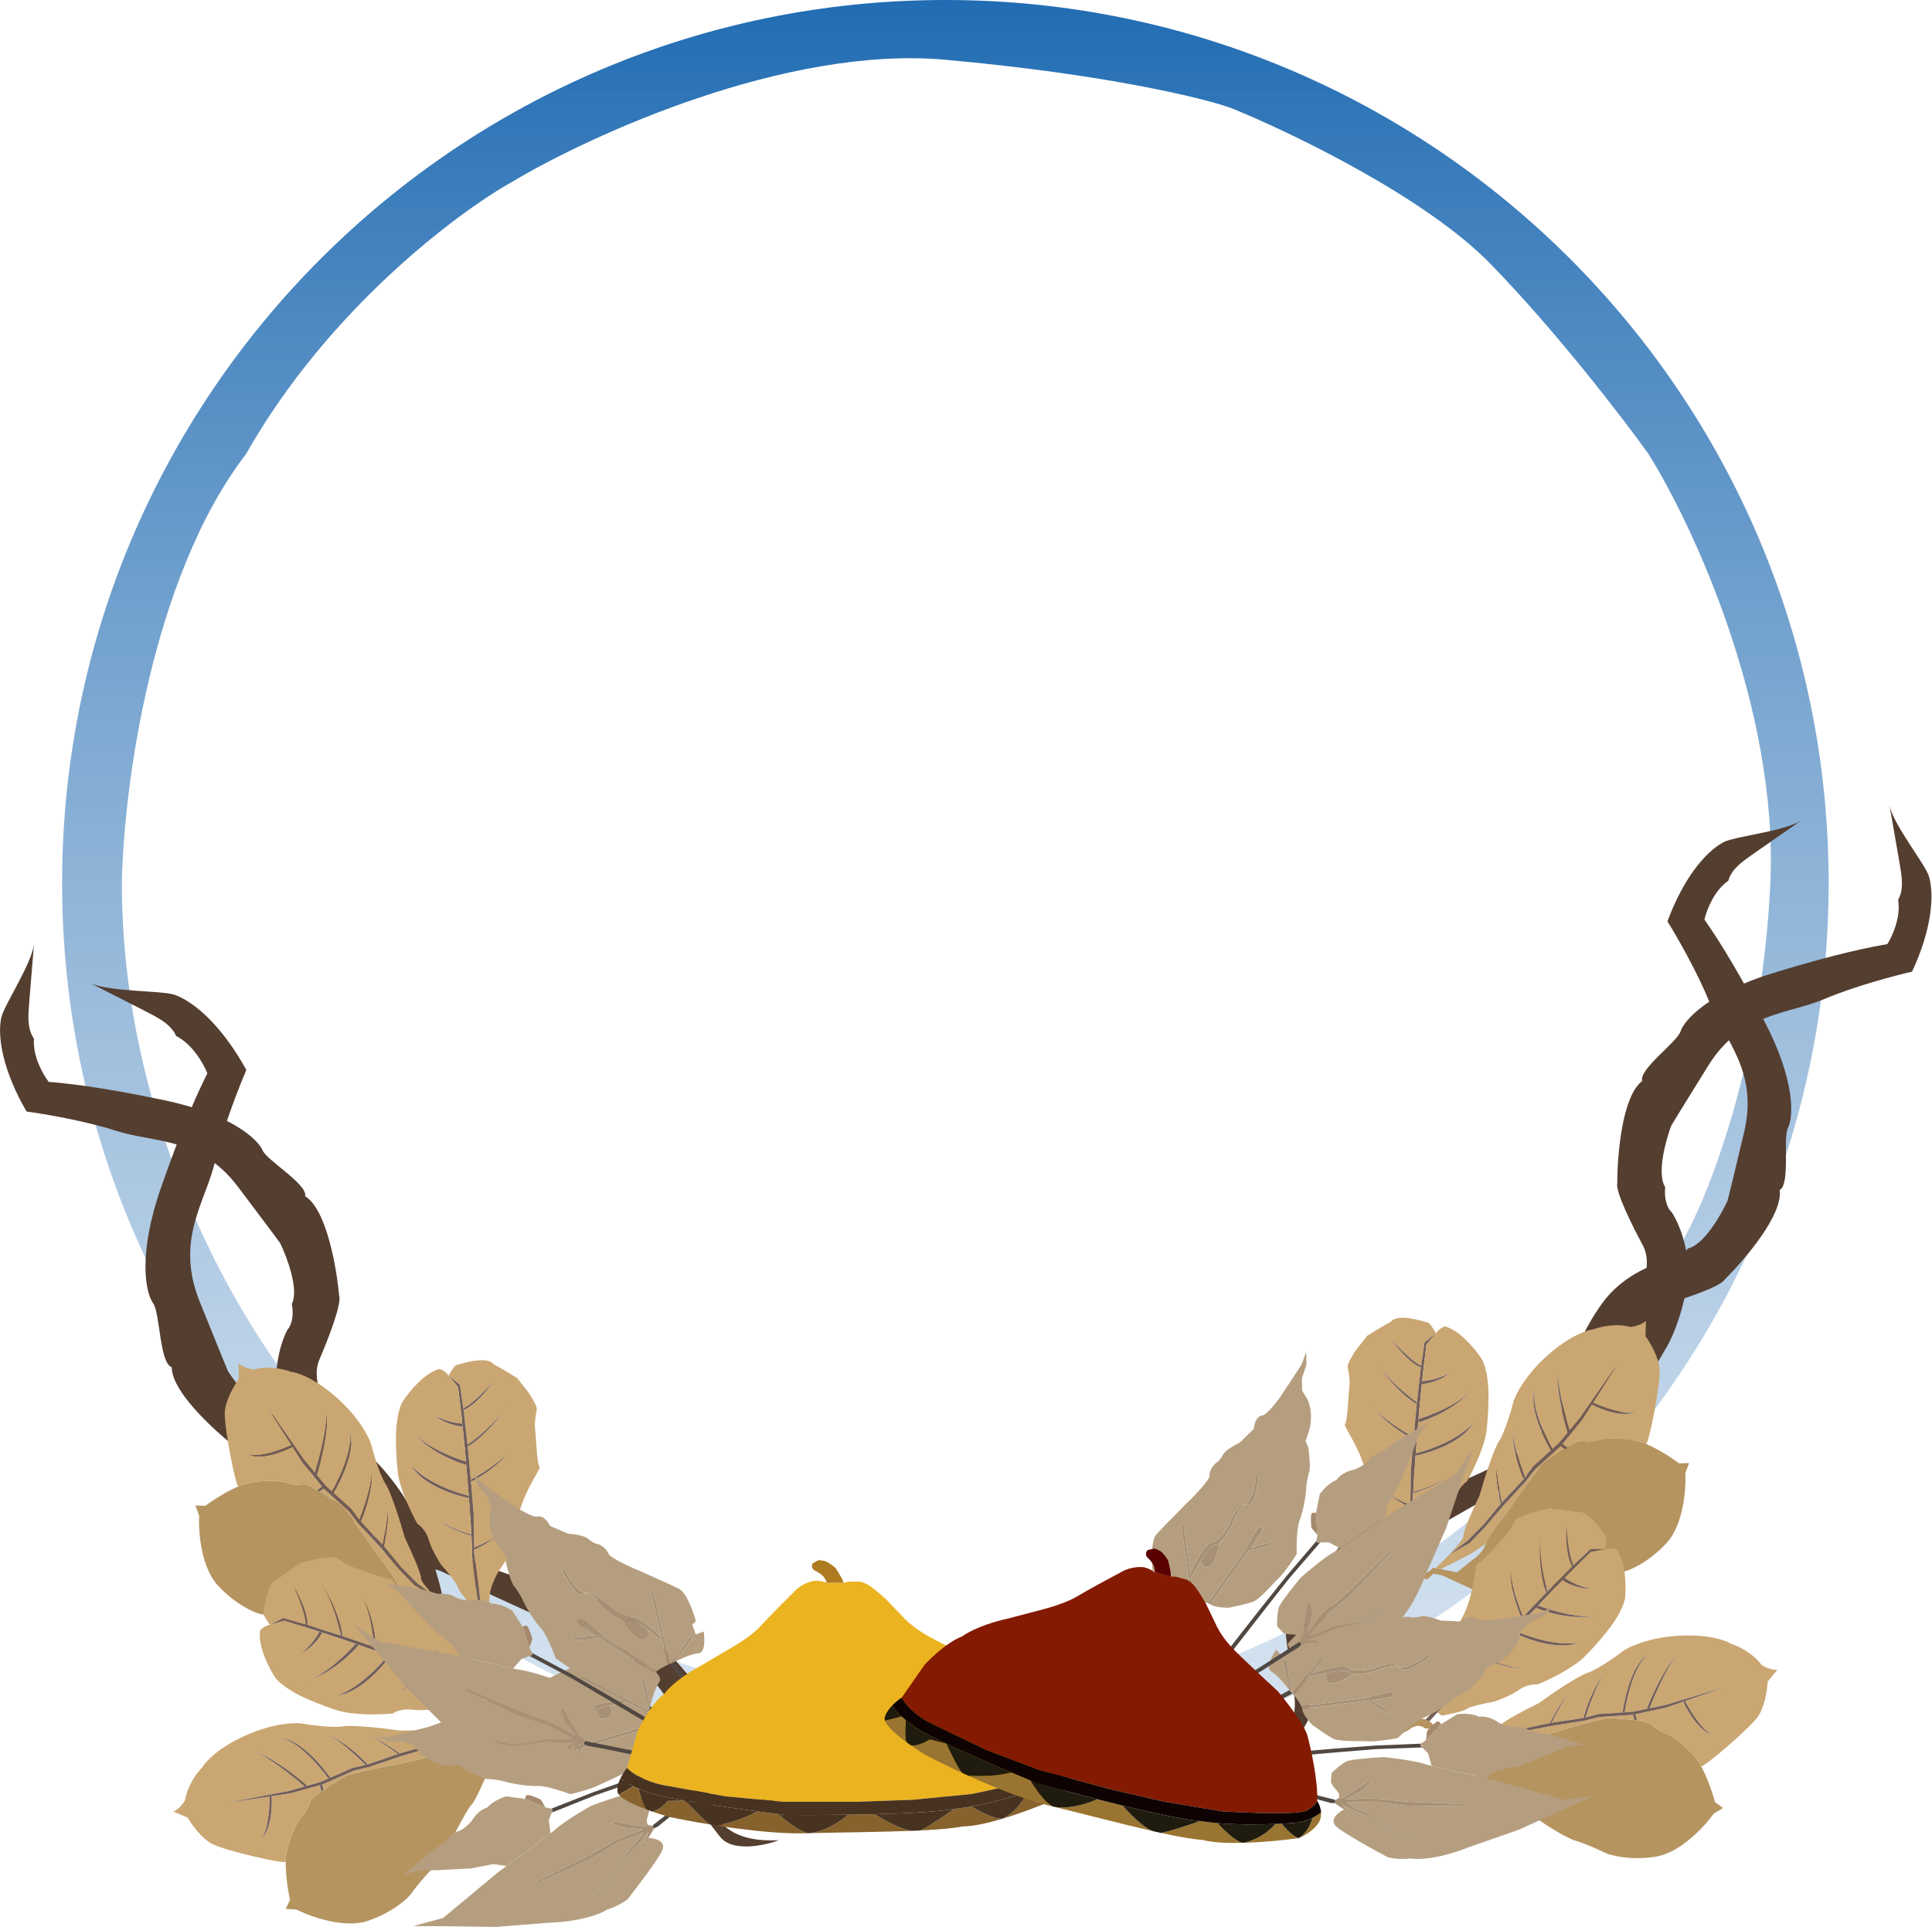 <svg width="3281" height="3273" viewBox="0 0 3281 3273" fill="none" xmlns="http://www.w3.org/2000/svg">
<defs>
<linearGradient id="paint0_linear_2267_17407" x1="1640.1" y1="0" x2="1640.1" y2="4600.67" gradientUnits="userSpaceOnUse">
<stop stop-color="#216CB3"/>
<stop offset="1" stop-color="#CCDBE9" stop-opacity="0"/>
</linearGradient>
</defs>
<path fill-rule="evenodd" clip-rule="evenodd" d="M1605.48 3000C2433.9 3000 3105.48 2328.43 3105.48 1500C3105.48 671.573 2433.9 0 1605.48 0C777.05 0 105.477 671.573 105.477 1500C105.477 2328.43 777.05 3000 1605.48 3000ZM417.977 771C255.177 983 209.477 1345.33 206.977 1500C206.977 1934.81 428.977 2284.5 539.977 2405C621.643 2510.33 871.277 2745.5 1216.48 2843.5C1561.68 2941.5 1874.31 2884.33 1987.48 2843.5C2025.98 2841.17 2162.08 2799.8 2398.48 2653C2634.88 2506.2 2804.98 2224.83 2860.48 2102.5C2903.48 2025.5 2992.88 1797.2 3006.48 1500C3020.08 1202.8 2874.14 890.167 2799.48 771C2756.48 711 2642.58 562.4 2530.98 448C2419.38 333.6 2190.14 223.667 2089.48 183C2040.81 166 1875.88 125.9 1605.48 101.5C1335.08 77.1 1002.14 229.667 869.477 309C776.643 361 556.377 526.2 417.977 771Z" fill="url(#paint0_linear_2267_17407)"/>
<path d="M3209.02 1369.04L3225.07 1461.07C3227.53 1478.84 3235.55 1507.68 3223.42 1528.39C3228.62 1557.7 3213.37 1590.78 3205.1 1603.65C3178.83 1608.27 3122.99 1618.46 3011.93 1652.5C2900.87 1686.54 2860.43 1732.7 2854.1 1751.52C2848.97 1769.5 2782.74 1816.05 2788.84 1836.24C2754.7 1861.69 2746.42 1962.67 2746.55 2009.97C2742.95 2023.78 2772.92 2083.92 2789.46 2114.35C2810.13 2152.39 2783.52 2202.98 2748.65 2301.11C2688.98 2360.35 2629.94 2424.1 2592.04 2455.91C2578.6 2472.83 2488.12 2520.8 2335.81 2570.38C2268.98 2620.28 2207.52 2711.43 2185.15 2750.76C2177.56 2770.9 2195.87 2842.78 2195.91 2869.86C2203.72 2900.01 2194.73 2927.6 2189.26 2937.63C2187.95 2956.71 2165.4 2995.5 2085.71 2998.05C2110.98 3004.97 2166.16 3011.77 2184.74 2983.64C2203.33 2955.5 2217.36 2929.94 2222.06 2920.68C2223.38 2907.25 2224.74 2878.74 2219.66 2872.2C2214.58 2865.65 2220.3 2841.41 2223.79 2830.11L2234.17 2797.28C2234.6 2780.88 2249.5 2732.24 2305.67 2668.9C2361.84 2605.57 2409.83 2597.14 2426.8 2600.85L2527.53 2543.4L2618.15 2490.35L2662.31 2473.44L2688.45 2447.2C2698.88 2439.58 2727.2 2418.45 2757.12 2394.88C2786.99 2361.51 2815.99 2313.76 2826.76 2294.05C2835.29 2281.44 2854.74 2242.2 2864.28 2186.1C2873.83 2130 2851.58 2078.27 2839.27 2059.42C2834.45 2055.58 2825.44 2041.64 2827.91 2016.53C2813.33 1993.5 2828.67 1937.27 2838.16 1912.03C2840.36 1908.17 2856.05 1882.32 2901.2 1809.83C2957.64 1719.23 3036.34 1723.35 3098.71 1696.7C3148.6 1675.38 3218.46 1656.96 3247.15 1650.41C3280.2 1579.47 3285.53 1520.94 3275.69 1488.29C3269.45 1467.61 3217.31 1403.87 3209.02 1369.04Z" fill="#543E30"/>
<path d="M2981.76 1447.39C2967.41 1458.14 2941.27 1472.75 2935.1 1495.94C2910.62 1512.88 2897.86 1546.99 2894.54 1561.93C2909.74 1583.84 2941.81 1630.68 2995.8 1733.53C3049.79 1836.38 3045.46 1897.59 3036.55 1915.34C3027.39 1931.64 3040.94 2011.44 3022.31 2021.32C3028.25 2063.49 2962.35 2140.44 2928.66 2173.64C2921.39 2185.92 2857.57 2206.96 2824.32 2216.63C2782.75 2228.72 2765.53 2283.23 2720.38 2377.07L2658.73 2559.7L2658.98 2522.66C2657.05 2509.89 2652.12 2474.9 2647.8 2437.06C2650.48 2392.36 2663.99 2338.14 2670.41 2316.61C2673.36 2301.68 2687.55 2260.25 2720.68 2213.98C2753.81 2167.72 2806.22 2147.11 2828.28 2142.59C2834.39 2143.31 2850.64 2139.9 2866.74 2120.47C2893.36 2114.61 2922.51 2064.14 2933.75 2039.64C2934.95 2035.35 2942.26 2006.01 2961.97 1922.92C2986.61 1819.05 2928.29 1766.05 2903.32 1702.99C2883.35 1652.55 2847.27 1589.95 2831.72 1564.96C2858.85 1491.56 2896.68 1446.58 2926.8 1430.59C2945.88 1420.46 3027.85 1412.63 3058.43 1394L2981.76 1447.39Z" fill="#543E30"/>
<path d="M57.702 1604.31L50.007 1697.41C49.151 1715.33 43.759 1744.78 57.702 1764.31C55.159 1793.97 73.324 1825.54 82.724 1837.61C109.295 1839.86 165.833 1844.98 279.503 1868.89C393.174 1892.8 437.598 1935.13 445.601 1953.31C452.329 1970.75 522.473 2011.15 518.216 2031.81C554.508 2054.09 571.84 2153.91 575.969 2201.03C580.796 2214.46 556.361 2277.05 542.628 2308.85C525.461 2348.59 556.512 2396.59 600.074 2491.17C664.835 2544.81 729.363 2602.99 769.977 2631.26C784.887 2646.9 879.315 2686.53 1035.46 2722.21C1106.52 2765.9 1175.92 2851.14 1201.75 2888.31C1211.11 2907.68 1199.34 2980.92 1201.75 3007.89C1196.68 3038.62 1208.11 3065.29 1214.47 3074.78C1217.49 3093.67 1243.43 3130.27 1323.03 3125.64C1298.49 3134.81 1244.14 3146.55 1223.1 3120.2C1202.06 3093.85 1185.78 3069.66 1180.27 3060.86C1177.75 3047.6 1173.83 3019.33 1178.3 3012.35C1182.77 3005.37 1174.89 2981.75 1170.4 2970.81L1157.11 2939.05C1155.21 2922.75 1135.99 2875.65 1074.35 2817.62C1012.7 2759.6 964.154 2755.53 947.586 2760.74L842.093 2712.59L747.066 2667.91L701.566 2655.04L673.172 2631.26C662.104 2624.61 631.988 2606.11 600.074 2585.33C567.326 2554.79 534.14 2509.83 521.64 2491.17C512.01 2479.39 489.112 2442.06 474.559 2387.04C460.005 2332.03 477.507 2278.5 488.077 2258.62C492.526 2254.37 500.246 2239.67 495.533 2214.89C507.972 2190.63 487.64 2136.01 475.919 2111.73C473.378 2108.08 455.423 2083.75 403.934 2015.62C339.573 1930.46 261.562 1941.64 197.052 1920.72C145.445 1903.97 74.209 1891.91 45.043 1887.97C5.746 1820.3 -4.821 1762.48 2.041 1729.07C6.388 1707.91 52.579 1639.74 57.702 1604.31Z" fill="#543E30"/>
<path d="M242.538 1715.33C259.282 1724.58 288.975 1736.22 299.132 1759.65C327.471 1773.97 346.268 1807.92 352.124 1823.11C339.705 1848.2 313.594 1901.78 273.471 2017.12C233.348 2132.47 247.639 2196 259.801 2213.35C271.992 2229.14 270.534 2314.66 291.616 2322.4C292.115 2367.42 373.38 2438.81 413.95 2468.88C423.527 2480.72 493.694 2493.82 530.054 2499.28C575.506 2506.12 602.221 2560.82 664.462 2652.82L751.969 2796.76C751.949 2783.11 751.53 2745.74 750.014 2705.49C740.08 2659.03 717.291 2604.11 707.138 2582.46C701.667 2567.22 680.209 2525.8 638.14 2481.97C596.071 2438.14 537.917 2423.89 514.099 2422.25C507.816 2423.86 490.261 2422.57 470.305 2404.47C441.501 2402.06 402.934 2353.27 387.252 2329.17C385.317 2324.85 372.976 2295.13 339.09 2210.83C296.731 2105.45 349.341 2041.73 365.424 1972.15C378.291 1916.49 406.09 1845.84 418.381 1817.48C378.273 1744.37 331.491 1702.54 297.404 1690.01C275.813 1682.07 188.738 1685.37 153.754 1670.14L242.538 1715.33Z" fill="#543E30"/>
<path d="M831.982 2783.25C835.616 2798.68 846.755 2801.68 851.869 2801.25L856.482 2783.79C851.68 2782.22 841.984 2777.8 841.612 2772.61C841.241 2767.41 829.365 2757.98 823.473 2753.91L821.053 2753.29L814.096 2751.5L794.165 2751.68L783.871 2746.16L774.429 2742.17L766.433 2734.94L762.36 2735.73L753.66 2737.42L725.698 2742.86L699.552 2721.48C693.887 2718.12 681.469 2708 677.118 2694.34C671.679 2677.28 642.134 2645.22 629.46 2625.02C619.32 2608.87 593.182 2574.86 581.381 2559.88C571.649 2552.66 556.172 2541.83 542.261 2533.46C541.064 2532.74 539.878 2532.04 538.708 2531.36C527.5 2524.85 517.786 2520.39 513.668 2521.38C504.129 2523.68 488.379 2519.24 481.696 2516.74C467.734 2514.85 433.71 2513.47 409.306 2522.96C407.864 2523.52 406.416 2524.11 404.965 2524.73C381.87 2534.51 358.175 2550.55 348.75 2557.73L331.749 2557.15L338.181 2574.36C336.777 2601.05 341.237 2662.22 370.312 2693.39C399.387 2724.56 429.665 2738.25 441.17 2741.19C451.723 2743.4 476.846 2749.49 492.912 2756.13C508.977 2762.78 550.325 2766.59 568.991 2767.67C584.559 2768.6 617.024 2771.13 622.346 2773.82C627.668 2776.51 669.248 2776.67 689.372 2776.41L751.369 2747.87L765.861 2745.05L776.318 2754.51C788.023 2751.13 805.456 2760.64 812.709 2765.81C817.619 2765.19 828.347 2767.81 831.982 2783.25Z" fill="#B59460"/>
<path d="M409.306 2522.96C433.71 2513.47 467.734 2514.85 481.696 2516.74C488.379 2519.24 504.129 2523.68 513.668 2521.38C517.786 2520.39 527.5 2524.85 538.708 2531.36L547.33 2524.79L513.91 2484.02L496.958 2457.42C480.037 2466.23 441.3 2481.01 421.726 2469.68C436.267 2477.67 476.81 2463.07 495.263 2454.76L455.04 2391.65L516.932 2480.68L534.843 2502.1C542.62 2476.51 557.028 2421.17 554.073 2399.55C553.99 2398.99 553.899 2398.44 553.802 2397.91C553.905 2398.43 553.995 2398.98 554.073 2399.55C558.396 2428.31 545.129 2481.99 537.811 2505.65L553.47 2524.38L563.721 2533.65C578.025 2508.64 603.669 2452.75 591.807 2429.26C606.608 2455.11 580.89 2511.11 566.181 2535.88L596.32 2563.15L610.368 2581.83C617.498 2563.61 630.885 2524.27 631.323 2503.43C631.31 2501.96 631.268 2500.51 631.195 2499.07C631.316 2500.41 631.356 2501.87 631.323 2503.43C631.587 2534.06 619.018 2569.88 612.399 2584.54L649.749 2624.45C652.963 2609.63 659.188 2577.92 658.372 2569.59C660.397 2576.58 654.857 2610.56 651.834 2626.67L681.169 2662.26L707.693 2688.99L738.942 2712.57C726.278 2699.3 714.781 2685.74 715.058 2680.85C715.515 2672.76 696.91 2631.54 687.551 2611.93C680.77 2587.83 664.722 2535.78 654.773 2520.4C644.823 2505.02 634.318 2469.38 630.309 2453.48C626.64 2441.05 609.877 2407.81 572.178 2374.3C534.479 2340.79 504.329 2330.87 493.966 2330.09C483.595 2325.9 456.526 2319.21 431.224 2326.07C417.105 2324.53 407.95 2318.55 405.137 2315.75L405.812 2341.79C398.151 2352.32 382.608 2378.56 381.723 2399.32C380.618 2425.26 400.624 2526.49 404.965 2524.73C406.416 2524.11 407.864 2523.52 409.306 2522.96Z" fill="#CAA672"/>
<path d="M581.381 2559.88C593.182 2574.86 619.32 2608.87 629.46 2625.02C642.134 2645.22 671.679 2677.28 677.118 2694.34L703.307 2711.97L753.66 2737.42L762.36 2735.73C756.042 2729.82 747.241 2721.26 738.942 2712.57L704.294 2692.75L678.11 2665.64L648.32 2630.56L609.189 2588.08L592.921 2566.91L550.071 2528.13L542.261 2533.46C556.172 2541.83 571.649 2552.66 581.381 2559.88Z" fill="#CAA672"/>
<path d="M738.942 2712.57L707.693 2688.99L681.169 2662.26L651.834 2626.67L649.749 2624.45L612.399 2584.54L610.368 2581.83L596.32 2563.15L566.181 2535.88L563.721 2533.65L553.47 2524.38L537.811 2505.65L534.843 2502.1L516.932 2480.68L455.04 2391.65L495.263 2454.76L496.958 2457.42L513.91 2484.02L547.33 2524.79L550.071 2528.13L592.921 2566.91L609.189 2588.08L648.32 2630.56L678.11 2665.64L704.294 2692.75L738.942 2712.57Z" fill="#715D58"/>
<path d="M774.998 2318.73C772.326 2319.04 765.033 2330.84 761.721 2336.7L781.117 2352.35L786.755 2391.87C791.543 2390.42 808.332 2379.56 837.185 2347.68C813.012 2381.07 793.755 2392.89 787.149 2394.63L787.771 2398.99L793.964 2453.96C808.283 2444.25 840.978 2418.07 860.552 2389C861.187 2388.05 861.821 2387.08 862.453 2386.11C861.834 2387.07 861.201 2388.04 860.552 2389C834.047 2428.9 805.484 2450.83 794.295 2456.89L799.494 2513.37C816.458 2504.38 853.739 2481.53 867.153 2462.09C849.889 2487.77 815.06 2509.22 799.804 2516.74L800.355 2522.72L804.344 2570.24L804.505 2585.31L805.174 2628.66C816.058 2624.22 838.384 2613.99 844.614 2607.04C844.905 2606.7 845.177 2606.36 845.429 2606.02C845.201 2606.35 844.928 2606.69 844.614 2607.04C836.784 2616.29 815.323 2627.62 805.23 2632.27L805.337 2639.2L816.922 2729.01L818.66 2732.86L824.611 2728.75C825.913 2728.41 829 2726.05 830.934 2719.29C830.346 2689.61 852.503 2658.1 863.655 2646.05C868.155 2635.44 877.36 2609.64 878.184 2591.26C881.188 2544.25 917.94 2497.05 916.532 2491.6C911.611 2487.15 910.537 2441.77 908.788 2428.04C907.04 2414.31 911.119 2398.26 911.696 2393.09C912.158 2388.96 902.856 2373.33 898.148 2366.03L878.362 2340.91C870.527 2335.97 851.585 2324.35 838.507 2317.37C825.601 2301.14 778.338 2318.34 774.998 2318.73Z" fill="#CAA672"/>
<path d="M812.671 2731.23L816.922 2729.01L805.337 2639.2L805.23 2632.27L805.174 2628.66L804.505 2585.31L804.344 2570.24L800.355 2522.72L799.804 2516.74L799.494 2513.37L794.295 2456.89L793.964 2453.96L787.771 2398.99L787.149 2394.63L786.755 2391.87L781.117 2352.35L761.721 2336.7L777.907 2355.9L783.616 2403.58L785.087 2418.02L785.616 2423.23L789.574 2462.11L791.269 2482.62L791.728 2488.16L795.068 2528.56L795.956 2540.77L796.234 2544.58L799.595 2590.73L800.122 2606.39L800.652 2608.65L801.809 2643.1L803.603 2660.89L812.671 2731.23Z" fill="#715D58"/>
<path d="M818.66 2732.86L816.922 2729.01L812.671 2731.23L814.096 2751.5L821.053 2753.29L818.66 2732.86Z" fill="#715D58"/>
<path d="M803.785 2731.16L812.671 2731.23L803.603 2660.89L801.809 2643.1L800.652 2608.65C800.509 2608.6 800.365 2608.56 800.219 2608.51C786.601 2604.14 756.495 2593.75 749.375 2584C761.487 2594.35 788.253 2603.24 800.122 2606.39L799.595 2590.73L796.234 2544.58C771.451 2539.69 717.209 2521.8 698.506 2489.38C723.52 2517.79 773.895 2535.48 795.956 2540.77L795.068 2528.56L791.728 2488.16C772.952 2482.95 728.833 2464.86 702.557 2434.22C723.892 2457.92 770.588 2476.36 791.269 2482.62L789.574 2462.11L785.616 2423.23C776.097 2422.34 753.574 2417.41 739.632 2404.79C758.049 2415.1 777.609 2417.91 785.087 2418.02L783.616 2403.58L777.907 2355.9L761.721 2336.7C760.095 2333.96 754.763 2327.82 746.441 2325.15C721.444 2331.75 696.049 2362.29 684.708 2379.35C675.636 2393 672.85 2422.27 672.592 2435.19C672.23 2445.62 672.351 2473.53 675.722 2501.79C679.094 2530.04 699.238 2571.27 708.889 2588.35C713.477 2591.11 723.757 2600.44 728.172 2615.67C732.588 2630.9 743.929 2650.05 749.048 2657.72C757.945 2667.67 776.04 2689.13 777.245 2695.38C778.449 2701.63 795.44 2721.84 803.785 2731.16Z" fill="#CAA672"/>
<path d="M805.174 2628.66L805.23 2632.27C815.323 2627.62 836.784 2616.29 844.614 2607.04C838.384 2613.99 816.058 2624.22 805.174 2628.66Z" fill="#715D58"/>
<path d="M749.375 2584C756.495 2593.75 786.601 2604.14 800.219 2608.51L800.122 2606.39C788.253 2603.24 761.487 2594.35 749.375 2584Z" fill="#715D58"/>
<path d="M698.506 2489.38C717.209 2521.8 771.451 2539.69 796.234 2544.58L795.956 2540.77C773.895 2535.48 723.52 2517.79 698.506 2489.38Z" fill="#715D58"/>
<path d="M799.804 2516.74C815.06 2509.22 849.889 2487.77 867.153 2462.09C853.739 2481.53 816.458 2504.38 799.494 2513.37L799.804 2516.74Z" fill="#715D58"/>
<path d="M702.557 2434.22C728.833 2464.86 772.952 2482.95 791.728 2488.16L791.269 2482.62C770.588 2476.36 723.892 2457.92 702.557 2434.22Z" fill="#715D58"/>
<path d="M793.964 2453.96L794.295 2456.89C805.484 2450.83 834.047 2428.9 860.552 2389C840.978 2418.07 808.283 2444.25 793.964 2453.96Z" fill="#715D58"/>
<path d="M739.632 2404.79C753.574 2417.41 776.097 2422.34 785.616 2423.23L785.087 2418.02C777.609 2417.91 758.049 2415.1 739.632 2404.79Z" fill="#715D58"/>
<path d="M787.149 2394.63C793.755 2392.89 813.012 2381.07 837.185 2347.68C808.332 2379.56 791.543 2390.42 786.755 2391.87L787.149 2394.63Z" fill="#715D58"/>
<path d="M651.834 2626.67C654.857 2610.56 660.397 2576.58 658.372 2569.59C659.188 2577.92 652.963 2609.63 649.749 2624.45L651.834 2626.67Z" fill="#715D58"/>
<path d="M610.368 2581.83L612.399 2584.54C619.018 2569.88 631.587 2534.06 631.323 2503.43C630.885 2524.27 617.498 2563.61 610.368 2581.83Z" fill="#715D58"/>
<path d="M566.181 2535.88C580.89 2511.11 606.608 2455.11 591.807 2429.26C603.669 2452.75 578.025 2508.64 563.721 2533.65L566.181 2535.88Z" fill="#715D58"/>
<path d="M542.261 2533.46L550.071 2528.13L547.33 2524.79L538.708 2531.36C539.878 2532.04 541.064 2532.74 542.261 2533.46Z" fill="#715D58"/>
<path d="M534.843 2502.1L537.811 2505.65C545.129 2481.99 558.396 2428.31 554.073 2399.55C557.028 2421.17 542.62 2476.51 534.843 2502.1Z" fill="#715D58"/>
<path d="M421.726 2469.68C441.3 2481.01 480.037 2466.23 496.958 2457.42L495.263 2454.76C476.81 2463.07 436.267 2477.67 421.726 2469.68Z" fill="#715D58"/>
<path d="M895.067 2877.23C910.647 2880.19 917.911 2871.23 919.595 2866.38L905.518 2855.07C902.138 2858.82 894.156 2865.88 889.259 2864.11C884.363 2862.34 870.917 2869.35 864.807 2873.08L863.254 2875.04L858.79 2880.67L850.855 2898.95L841.627 2906.11L834.143 2913.12L824.282 2917.48L823.35 2921.53L821.36 2930.16L814.963 2957.92L784.797 2973.12C779.428 2976.93 765.13 2984.16 750.886 2982.58C733.082 2980.62 691.788 2994.58 668.181 2997.95C649.296 3000.64 607.604 3010.7 589.118 3015.4C578.568 3021.35 562.376 3031.09 549.081 3040.4C547.936 3041.2 546.813 3042 545.716 3042.79C535.213 3050.39 527.182 3057.44 526.415 3061.61C524.637 3071.26 514.182 3083.85 509.176 3088.93C501.782 3100.93 486.684 3131.45 485.438 3157.6C485.365 3159.15 485.314 3160.71 485.286 3162.29C484.833 3187.36 489.86 3215.53 492.592 3227.07L485.149 3242.36L503.485 3243.48C527.299 3255.61 585.002 3276.4 625.299 3262.51C665.596 3248.62 690.408 3226.52 697.777 3217.2C704.089 3208.46 719.861 3187.98 732.462 3176C745.062 3164.02 765.357 3127.8 773.929 3111.18C781.107 3097.34 796.618 3068.7 801.239 3064.94C805.861 3061.17 822.904 3023.24 830.847 3004.75L829.978 2936.5L833.286 2922.11L846.182 2916.41C847.858 2904.34 863.624 2892.28 871.298 2887.75C872.73 2883.01 879.488 2874.28 895.067 2877.23Z" fill="#B59460"/>
<path d="M485.438 3157.6C486.684 3131.45 501.782 3100.93 509.176 3088.93C514.182 3083.85 524.637 3071.26 526.415 3061.61C527.182 3057.44 535.213 3050.39 545.716 3042.79L543.214 3032.24L492.382 3046.2L461.19 3050.88C462.359 3069.92 460.118 3111.32 441.803 3124.6C455.021 3114.56 458.156 3071.58 458.071 3051.35L384.059 3062.44L490.56 3042.08L517.41 3034.43C497.19 3016.92 452.485 2981.26 431.531 2975.17C430.988 2975.02 430.45 2974.88 429.919 2974.75C430.439 2974.87 430.977 2975.01 431.531 2975.17C459.563 2982.91 503.216 3016.85 521.859 3033.16L545.333 3026.46L557.976 3020.87C540.94 2997.63 500.298 2951.48 474.017 2952.77C503.646 2949.76 544.358 2996.02 561.01 3019.53L598.181 3003.08L620.959 2997.84C607.203 2983.91 576.707 2955.69 557.843 2946.82C556.497 2946.23 555.15 2945.68 553.804 2945.16C555.077 2945.6 556.427 2946.15 557.843 2946.82C585.94 2959.03 613.554 2985.07 624.253 2997.08L675.9 2979.18C663.67 2970.22 637.224 2951.64 629.283 2949C636.495 2949.99 665.289 2968.86 678.784 2978.18L723.217 2965.84L758.426 2952.47L792.668 2933.51C775.402 2939.69 758.336 2944.68 753.984 2942.44C746.78 2938.73 701.549 2938.97 679.834 2939.55C655.057 2935.95 600.98 2929.46 582.883 2932.29C564.787 2935.13 527.949 2930.24 511.792 2927.44C498.944 2925.74 461.764 2927.54 415.824 2948.37C369.885 2969.19 348.559 2992.7 343.639 3001.85C335.587 3009.62 318.478 3031.64 314.46 3057.54C307.312 3069.82 298.124 3075.75 294.424 3077.18L318.491 3087.15C324.994 3098.43 342.651 3123.3 361.257 3132.54C384.515 3144.1 485.134 3166.97 485.286 3162.29C485.314 3160.71 485.365 3159.15 485.438 3157.6Z" fill="#CAA672"/>
<path d="M589.118 3015.4C607.604 3010.7 649.296 3000.64 668.181 2997.95C691.788 2994.58 733.082 2980.62 750.886 2982.58L777.638 2965.82L821.36 2930.16L823.35 2921.53C815.384 2924.9 803.983 2929.46 792.668 2933.51L760.476 2957.11L725.062 2970.01L680.903 2982.97L626.189 3001.45L600.231 3007.71L547.383 3031.1L549.081 3040.4C562.376 3031.09 578.568 3021.35 589.118 3015.4Z" fill="#CAA672"/>
<path d="M792.668 2933.51L758.426 2952.47L723.217 2965.84L678.784 2978.18L675.9 2979.18L624.253 2997.08L620.959 2997.84L598.181 3003.08L561.01 3019.53L557.976 3020.87L545.333 3026.46L521.859 3033.16L517.41 3034.43L490.56 3042.08L384.059 3062.44L458.071 3051.35L461.19 3050.88L492.382 3046.2L543.214 3032.24L547.383 3031.1L600.231 3007.71L626.189 3001.45L680.903 2982.97L725.062 2970.01L760.476 2957.11L792.668 2933.51Z" fill="#715D58"/>
<path d="M447.496 2740.47C446.698 2743.04 454.51 2754.5 458.516 2759.9L480.704 2748.55L519.097 2759.46C519.724 2754.5 516.626 2734.74 499.225 2695.42C519.901 2731.08 522.877 2753.48 521.78 2760.22L526.015 2761.42L578.757 2778.11C575.709 2761.08 565.083 2720.57 546.479 2690.87C545.864 2689.9 545.239 2688.93 544.605 2687.95C545.238 2688.91 545.863 2689.88 546.479 2690.87C572.157 2731.3 580.582 2766.31 581.57 2779L635.287 2797.21C633.967 2778.06 628.25 2734.71 615.943 2714.55C632.38 2740.76 637.822 2781.3 638.489 2798.29L644.181 2800.22L689.216 2815.9L703.05 2821.87L742.933 2838.89C743.3 2827.14 743.023 2802.58 739.213 2794.06C739.017 2793.66 738.817 2793.27 738.611 2792.9C738.821 2793.25 739.021 2793.64 739.213 2794.06C744.482 2804.98 746.105 2829.19 746.251 2840.3L752.625 2843.02L839.389 2868.94L843.613 2868.92L842.283 2861.82C842.502 2860.49 841.593 2856.7 836.21 2852.19C808.853 2840.66 789.064 2807.61 782.589 2792.52C774.73 2784.1 754.896 2765.2 738.435 2756.98C696.712 2735.12 668.523 2682.36 662.971 2681.43C656.903 2684.11 615.004 2666.65 601.751 2662.67C588.498 2658.68 575.496 2648.43 571.006 2645.8C567.414 2643.7 549.354 2645.85 540.773 2647.18L509.783 2655.05C502.084 2660.2 483.763 2672.78 472.072 2681.89C451.993 2687.08 448.494 2737.26 447.496 2740.47Z" fill="#CAA672"/>
<path d="M839.694 2873.73L839.389 2868.94L752.625 2843.02L746.251 2840.3L742.933 2838.89L703.05 2821.87L689.216 2815.9L644.181 2800.22L638.489 2798.29L635.287 2797.21L581.57 2779L578.757 2778.11L526.015 2761.42L521.78 2760.22L519.097 2759.46L480.704 2748.55L458.516 2759.9L482.64 2752.92L528.52 2767.09L542.318 2771.61L547.286 2773.25L584.417 2785.43L603.847 2792.22L609.097 2794.06L647.37 2807.43L658.882 2811.58L662.48 2812.88L706.011 2828.57L720.531 2834.45L722.808 2834.88L754.752 2847.83L771.743 2853.42L839.694 2873.73Z" fill="#715D58"/>
<path d="M843.613 2868.92L839.389 2868.94L839.694 2873.73L858.79 2880.67L863.254 2875.04L843.613 2868.92Z" fill="#715D58"/>
<path d="M836.017 2881.82L839.694 2873.73L771.743 2853.42L754.752 2847.83L722.808 2834.88C722.709 2834.99 722.608 2835.11 722.506 2835.22C712.978 2845.89 691.244 2869.17 679.445 2871.71C693.828 2864.85 712.828 2844.01 720.531 2834.45L706.011 2828.57L662.48 2812.88C647.933 2833.53 609.536 2875.81 572.32 2879.73C608.441 2868.42 645.078 2829.58 658.882 2811.58L647.37 2807.43L609.097 2794.06C596.7 2809.09 562.238 2842.05 523.566 2853.6C553.888 2843.74 589.721 2808.57 603.847 2792.22L584.417 2785.43L547.286 2773.25C542.604 2781.58 528.943 2800.15 511.748 2807.76C528.654 2795.13 539.172 2778.4 542.318 2771.61L528.52 2767.09L482.64 2752.92L458.516 2759.9C455.355 2760.28 447.577 2762.65 441.752 2769.17C437.625 2794.69 455.2 2830.31 466.182 2847.61C474.967 2861.44 500.568 2875.88 512.271 2881.37C521.65 2885.94 547.206 2897.18 574.39 2905.58C601.574 2913.99 647.433 2912.34 666.965 2910.47C671.351 2907.4 684.053 2901.8 699.763 2903.96C715.474 2906.12 737.576 2903.54 746.662 2901.98C759.369 2897.89 786.333 2890.08 792.535 2891.52C798.736 2892.97 824.107 2885.66 836.017 2881.82Z" fill="#CAA672"/>
<path d="M742.933 2838.89L746.251 2840.3C746.105 2829.19 744.482 2804.98 739.213 2794.06C743.023 2802.58 743.3 2827.14 742.933 2838.89Z" fill="#715D58"/>
<path d="M679.445 2871.71C691.244 2869.17 712.978 2845.89 722.506 2835.22L720.531 2834.45C712.828 2844.01 693.828 2864.85 679.445 2871.71Z" fill="#715D58"/>
<path d="M572.32 2879.73C609.536 2875.81 647.933 2833.53 662.48 2812.88L658.882 2811.58C645.078 2829.58 608.441 2868.42 572.32 2879.73Z" fill="#715D58"/>
<path d="M638.489 2798.29C637.822 2781.3 632.38 2740.76 615.943 2714.55C628.25 2734.71 633.967 2778.06 635.287 2797.21L638.489 2798.29Z" fill="#715D58"/>
<path d="M523.566 2853.6C562.238 2842.05 596.7 2809.09 609.097 2794.06L603.847 2792.22C589.721 2808.57 553.888 2843.74 523.566 2853.6Z" fill="#715D58"/>
<path d="M578.757 2778.11L581.57 2779C580.582 2766.31 572.157 2731.3 546.479 2690.87C565.083 2720.57 575.709 2761.08 578.757 2778.11Z" fill="#715D58"/>
<path d="M511.748 2807.76C528.943 2800.15 542.604 2781.58 547.286 2773.25L542.318 2771.61C539.172 2778.4 528.654 2795.13 511.748 2807.76Z" fill="#715D58"/>
<path d="M521.78 2760.22C522.877 2753.48 519.901 2731.08 499.225 2695.42C516.626 2734.74 519.724 2754.5 519.097 2759.46L521.78 2760.22Z" fill="#715D58"/>
<path d="M678.784 2978.18C665.289 2968.86 636.495 2949.99 629.283 2949C637.224 2951.64 663.67 2970.22 675.9 2979.18L678.784 2978.18Z" fill="#715D58"/>
<path d="M620.959 2997.84L624.253 2997.08C613.554 2985.07 585.94 2959.03 557.843 2946.82C576.707 2955.69 607.203 2983.91 620.959 2997.84Z" fill="#715D58"/>
<path d="M561.01 3019.53C544.358 2996.02 503.646 2949.76 474.017 2952.77C500.298 2951.48 540.94 2997.63 557.976 3020.87L561.01 3019.53Z" fill="#715D58"/>
<path d="M549.081 3040.4L547.383 3031.1L543.214 3032.24L545.716 3042.79C546.813 3042 547.936 3041.2 549.081 3040.4Z" fill="#715D58"/>
<path d="M517.41 3034.43L521.859 3033.16C503.216 3016.85 459.563 2982.91 431.531 2975.17C452.485 2981.26 497.19 3016.92 517.41 3034.43Z" fill="#715D58"/>
<path d="M441.803 3124.6C460.118 3111.32 462.359 3069.92 461.19 3050.88L458.071 3051.35C458.156 3071.58 455.021 3114.56 441.803 3124.6Z" fill="#715D58"/>
<path d="M2368.31 2711.1C2364.68 2726.54 2353.54 2729.53 2348.43 2729.1L2343.81 2711.64C2348.62 2710.08 2358.31 2705.65 2358.68 2700.46C2359.06 2695.26 2370.93 2685.83 2376.82 2681.77L2379.24 2681.14L2386.2 2679.35L2406.13 2679.54L2416.43 2674.02L2425.87 2670.03L2433.86 2662.79L2437.94 2663.58L2446.64 2665.27L2474.6 2670.71L2500.74 2649.33C2506.41 2645.97 2518.83 2635.85 2523.18 2622.2C2528.62 2605.13 2558.16 2573.08 2570.84 2552.88C2580.98 2536.72 2607.11 2502.72 2618.92 2487.73C2628.65 2480.52 2644.12 2469.68 2658.03 2461.32C2659.23 2460.6 2660.42 2459.9 2661.59 2459.22C2672.8 2452.71 2682.51 2448.24 2686.63 2449.23C2696.17 2451.53 2711.92 2447.09 2718.6 2444.59C2732.56 2442.71 2766.59 2441.32 2790.99 2450.81C2792.43 2451.38 2793.88 2451.96 2795.33 2452.58C2818.43 2462.36 2842.12 2478.4 2851.55 2485.59L2868.55 2485L2862.12 2502.21C2863.52 2528.9 2859.06 2590.07 2829.98 2621.24C2800.91 2652.41 2770.63 2666.1 2759.13 2669.05C2748.57 2671.26 2723.45 2677.34 2707.38 2683.99C2691.32 2690.63 2649.97 2694.45 2631.3 2695.52C2615.74 2696.45 2583.27 2698.99 2577.95 2701.68C2572.63 2704.37 2531.05 2704.52 2510.92 2704.26L2448.93 2675.73L2434.43 2672.9L2423.98 2682.36C2412.27 2678.99 2394.84 2688.49 2387.59 2693.66C2382.68 2693.04 2371.95 2695.67 2368.31 2711.1Z" fill="#B59460"/>
<path d="M2790.99 2450.81C2766.59 2441.32 2732.56 2442.71 2718.6 2444.59C2711.92 2447.09 2696.17 2451.53 2686.63 2449.23C2682.51 2448.24 2672.8 2452.71 2661.59 2459.22L2652.97 2452.64L2686.39 2411.87L2703.34 2385.28C2720.26 2394.08 2759 2408.87 2778.57 2397.53C2764.03 2405.53 2723.49 2390.92 2705.03 2382.62L2745.26 2319.51L2683.36 2408.54L2665.45 2429.95C2657.68 2404.36 2643.27 2349.02 2646.22 2327.4C2646.31 2326.85 2646.4 2326.3 2646.49 2325.76C2646.39 2326.28 2646.3 2326.83 2646.22 2327.4C2641.9 2356.16 2655.17 2409.84 2662.49 2433.5L2646.83 2452.23L2636.57 2461.51C2622.27 2436.5 2596.63 2380.6 2608.49 2357.12C2593.69 2382.96 2619.41 2438.96 2634.11 2463.73L2603.98 2491.01L2589.93 2509.69C2582.8 2491.46 2569.41 2452.12 2568.97 2431.28C2568.99 2429.82 2569.03 2428.36 2569.1 2426.92C2568.98 2428.26 2568.94 2429.72 2568.97 2431.28C2568.71 2461.92 2581.28 2497.73 2587.9 2512.39L2550.55 2552.3C2547.33 2537.48 2541.11 2505.77 2541.92 2497.44C2539.9 2504.43 2545.44 2538.41 2548.46 2554.53L2519.13 2590.11L2492.6 2616.84L2461.35 2640.42C2474.02 2627.16 2485.51 2613.59 2485.24 2608.71C2484.78 2600.62 2503.39 2559.39 2512.75 2539.79C2519.53 2515.68 2535.57 2463.64 2545.52 2448.26C2555.47 2432.88 2565.98 2397.23 2569.99 2381.33C2573.66 2368.9 2590.42 2335.66 2628.12 2302.16C2665.82 2268.65 2695.97 2258.72 2706.33 2257.95C2716.7 2253.75 2743.77 2247.07 2769.07 2253.93C2783.19 2252.38 2792.35 2246.4 2795.16 2243.6L2794.48 2269.64C2802.15 2280.17 2817.69 2306.41 2818.57 2327.17C2819.68 2353.12 2799.67 2454.34 2795.33 2452.58C2793.88 2451.96 2792.43 2451.38 2790.99 2450.81Z" fill="#CAA672"/>
<path d="M2618.92 2487.73C2607.11 2502.72 2580.98 2536.72 2570.84 2552.88C2558.16 2573.08 2528.62 2605.13 2523.18 2622.2L2496.99 2639.82L2446.64 2665.27L2437.94 2663.58C2444.25 2657.67 2453.05 2649.11 2461.35 2640.42L2496 2620.6L2522.19 2593.49L2551.98 2558.41L2591.11 2515.94L2607.37 2494.76L2650.23 2455.98L2658.03 2461.32C2644.12 2469.68 2628.65 2480.52 2618.92 2487.73Z" fill="#CAA672"/>
<path d="M2461.35 2640.42L2492.6 2616.84L2519.13 2590.11L2548.46 2554.53L2550.55 2552.3L2587.9 2512.39L2589.93 2509.69L2603.98 2491.01L2634.11 2463.73L2636.57 2461.51L2646.83 2452.23L2662.49 2433.5L2665.45 2429.95L2683.36 2408.54L2745.26 2319.51L2705.03 2382.62L2703.34 2385.28L2686.39 2411.87L2652.97 2452.64L2650.23 2455.98L2607.37 2494.76L2591.11 2515.94L2551.98 2558.41L2522.19 2593.49L2496 2620.6L2461.35 2640.42Z" fill="#715D58"/>
<path d="M2425.3 2246.58C2427.97 2246.9 2435.26 2258.69 2438.58 2264.55L2419.18 2280.21L2413.54 2319.72C2408.75 2318.28 2391.96 2307.42 2363.11 2275.53C2387.28 2308.92 2406.54 2320.74 2413.15 2322.48L2412.53 2326.84L2406.33 2381.81C2392.01 2372.1 2359.32 2345.93 2339.74 2316.86C2339.11 2315.9 2338.48 2314.93 2337.84 2313.96C2338.46 2314.93 2339.1 2315.89 2339.74 2316.86C2366.25 2356.75 2394.81 2378.68 2406 2384.74L2400.8 2441.22C2383.84 2432.23 2346.56 2409.39 2333.14 2389.95C2350.41 2415.62 2385.24 2437.07 2400.49 2444.59L2399.94 2450.57L2395.95 2498.09L2395.79 2513.16L2395.12 2556.52C2384.24 2552.07 2361.91 2541.84 2355.68 2534.9C2355.39 2534.55 2355.12 2534.21 2354.87 2533.87C2355.1 2534.21 2355.37 2534.55 2355.68 2534.9C2363.51 2544.15 2384.97 2555.47 2395.07 2560.12L2394.96 2567.05L2383.37 2656.86L2381.64 2660.71L2375.69 2656.61C2374.38 2656.27 2371.3 2653.9 2369.36 2647.15C2369.95 2617.47 2347.79 2585.95 2336.64 2573.9C2332.14 2563.3 2322.94 2537.49 2322.11 2519.11C2319.11 2472.11 2282.36 2424.9 2283.76 2419.45C2288.68 2415 2289.76 2369.62 2291.51 2355.89C2293.26 2342.16 2289.18 2326.12 2288.6 2320.95C2288.14 2316.81 2297.44 2301.18 2302.15 2293.88L2321.93 2268.77C2329.77 2263.83 2348.71 2252.2 2361.79 2245.22C2374.7 2228.99 2421.96 2246.19 2425.3 2246.58Z" fill="#CAA672"/>
<path d="M2387.63 2659.09L2383.37 2656.86L2394.96 2567.05L2395.07 2560.12L2395.12 2556.52L2395.79 2513.16L2395.95 2498.09L2399.94 2450.57L2400.49 2444.59L2400.8 2441.22L2406 2384.74L2406.33 2381.81L2412.53 2326.84L2413.15 2322.48L2413.54 2319.72L2419.18 2280.21L2438.58 2264.55L2422.39 2283.75L2416.68 2331.43L2415.21 2345.88L2414.68 2351.08L2410.72 2389.96L2409.03 2410.47L2408.57 2416.01L2405.23 2456.42L2404.34 2468.62L2404.06 2472.44L2400.7 2518.59L2400.17 2534.24L2399.64 2536.5L2398.49 2570.95L2396.69 2588.75L2387.63 2659.09Z" fill="#715D58"/>
<path d="M2381.64 2660.71L2383.37 2656.86L2387.63 2659.09L2386.2 2679.35L2379.24 2681.14L2381.64 2660.71Z" fill="#715D58"/>
<path d="M2396.51 2659.02L2387.63 2659.09L2396.69 2588.75L2398.49 2570.95L2399.64 2536.5C2399.79 2536.46 2399.93 2536.41 2400.08 2536.36C2413.7 2531.99 2443.8 2521.6 2450.92 2511.85C2438.81 2522.21 2412.04 2531.09 2400.17 2534.24L2400.7 2518.59L2404.06 2472.44C2428.84 2467.54 2483.09 2449.65 2501.79 2417.24C2476.78 2445.64 2426.4 2463.33 2404.34 2468.62L2405.23 2456.42L2408.57 2416.01C2427.34 2410.8 2471.46 2392.71 2497.74 2362.07C2476.4 2385.77 2429.71 2404.21 2409.03 2410.47L2410.72 2389.96L2414.68 2351.08C2424.2 2350.19 2446.72 2345.26 2460.66 2332.64C2442.25 2342.95 2422.69 2345.76 2415.21 2345.88L2416.68 2331.43L2422.39 2283.75L2438.58 2264.55C2440.2 2261.82 2445.53 2255.67 2453.86 2253C2478.85 2259.61 2504.25 2290.14 2515.59 2307.21C2524.66 2320.86 2527.45 2350.12 2527.7 2363.04C2528.07 2373.47 2527.95 2401.39 2524.57 2429.64C2521.2 2457.89 2501.06 2499.12 2491.41 2516.21C2486.82 2518.97 2476.54 2528.29 2472.12 2543.53C2467.71 2558.76 2456.37 2577.9 2451.25 2585.57C2442.35 2595.52 2424.26 2616.98 2423.05 2623.23C2421.85 2629.48 2404.86 2649.69 2396.51 2659.02Z" fill="#CAA672"/>
<path d="M2395.12 2556.52L2395.07 2560.12C2384.97 2555.47 2363.51 2544.15 2355.68 2534.9C2361.91 2541.84 2384.24 2552.07 2395.12 2556.52Z" fill="#715D58"/>
<path d="M2450.92 2511.85C2443.8 2521.6 2413.7 2531.99 2400.08 2536.36L2400.17 2534.24C2412.04 2531.09 2438.81 2522.21 2450.92 2511.85Z" fill="#715D58"/>
<path d="M2501.79 2417.24C2483.09 2449.65 2428.84 2467.54 2404.06 2472.44L2404.34 2468.62C2426.4 2463.33 2476.78 2445.64 2501.79 2417.24Z" fill="#715D58"/>
<path d="M2400.49 2444.59C2385.24 2437.07 2350.41 2415.62 2333.14 2389.95C2346.56 2409.39 2383.84 2432.23 2400.8 2441.22L2400.49 2444.59Z" fill="#715D58"/>
<path d="M2497.74 2362.07C2471.46 2392.71 2427.34 2410.8 2408.57 2416.01L2409.03 2410.47C2429.71 2404.21 2476.4 2385.77 2497.74 2362.07Z" fill="#715D58"/>
<path d="M2406.33 2381.81L2406 2384.74C2394.81 2378.68 2366.25 2356.75 2339.74 2316.86C2359.32 2345.93 2392.01 2372.1 2406.33 2381.81Z" fill="#715D58"/>
<path d="M2460.66 2332.64C2446.72 2345.26 2424.2 2350.19 2414.68 2351.08L2415.21 2345.88C2422.69 2345.76 2442.25 2342.95 2460.66 2332.64Z" fill="#715D58"/>
<path d="M2413.15 2322.48C2406.54 2320.74 2387.28 2308.92 2363.11 2275.53C2391.96 2307.42 2408.75 2318.28 2413.54 2319.72L2413.15 2322.48Z" fill="#715D58"/>
<path d="M2548.46 2554.53C2545.44 2538.41 2539.9 2504.43 2541.92 2497.44C2541.11 2505.77 2547.33 2537.48 2550.55 2552.3L2548.46 2554.53Z" fill="#715D58"/>
<path d="M2589.93 2509.69L2587.9 2512.39C2581.28 2497.73 2568.71 2461.92 2568.97 2431.28C2569.41 2452.12 2582.8 2491.46 2589.93 2509.69Z" fill="#715D58"/>
<path d="M2634.11 2463.73C2619.41 2438.96 2593.69 2382.96 2608.49 2357.12C2596.63 2380.6 2622.27 2436.5 2636.57 2461.51L2634.11 2463.73Z" fill="#715D58"/>
<path d="M2658.03 2461.32L2650.23 2455.98L2652.97 2452.64L2661.59 2459.22C2660.42 2459.9 2659.23 2460.6 2658.03 2461.32Z" fill="#715D58"/>
<path d="M2665.45 2429.95L2662.49 2433.5C2655.17 2409.84 2641.9 2356.16 2646.22 2327.4C2643.27 2349.02 2657.68 2404.36 2665.45 2429.95Z" fill="#715D58"/>
<path d="M2778.57 2397.53C2759 2408.87 2720.26 2394.08 2703.34 2385.28L2705.03 2382.62C2723.49 2390.92 2764.03 2405.53 2778.57 2397.53Z" fill="#715D58"/>
<path d="M2393.65 2937.42C2381.22 2947.26 2370.63 2942.68 2366.89 2939.17L2374.12 2922.62C2378.85 2924.38 2389.2 2926.94 2392.72 2923.1C2396.24 2919.26 2411.4 2919.24 2418.54 2919.72L2420.83 2920.73L2427.39 2923.65L2442.9 2936.17L2454.39 2938.24L2464.27 2940.98L2475.03 2940.28L2477.73 2943.43L2483.5 2950.16L2502.03 2971.79L2535.8 2971.28C2542.33 2972.17 2558.35 2971.95 2570.24 2963.95C2585.1 2953.96 2628.17 2947.2 2650.65 2939.24C2668.63 2932.88 2710.24 2922.47 2728.79 2918.06C2740.9 2918.45 2759.76 2919.57 2775.86 2921.66C2777.25 2921.84 2778.61 2922.03 2779.95 2922.22C2792.78 2924.08 2803.16 2926.62 2805.77 2929.95C2811.82 2937.68 2826.92 2943.99 2833.71 2946.18C2845.82 2953.37 2873.35 2973.42 2886.57 2996.02C2887.35 2997.36 2888.12 2998.72 2888.88 3000.1C2900.9 3022.11 2909.5 3049.41 2912.42 3060.89L2926.11 3071L2910.38 3080.49C2894.9 3102.27 2853.4 3147.44 2811.26 3153.8C2769.11 3160.17 2736.88 3152.08 2726.03 3147.24C2716.39 3142.42 2692.92 3131.58 2676.2 3126.81C2659.49 3122.03 2624.72 3099.34 2609.42 3088.59C2596.64 3079.64 2569.63 3061.46 2563.79 3060.26C2557.94 3059.07 2525.27 3033.36 2509.66 3020.65L2478.8 2959.78L2469.2 2948.56L2455.13 2949.48C2448.05 2939.56 2428.49 2936.18 2419.59 2935.72C2416.13 2932.19 2406.09 2927.58 2393.65 2937.42Z" fill="#B59460"/>
<path d="M2886.57 2996.02C2873.35 2973.42 2845.82 2953.37 2833.71 2946.18C2826.92 2943.99 2811.82 2937.68 2805.77 2929.95C2803.16 2926.62 2792.78 2924.08 2779.95 2922.22L2777.28 2911.71L2828.79 2900.53L2858.6 2890.21C2866.39 2907.63 2887.56 2943.28 2909.94 2946.55C2893.58 2943.79 2870.88 2907.15 2861.58 2889.18L2932.31 2864.72L2828.5 2896.03L2801.16 2901.69C2810.96 2876.81 2834.05 2824.49 2849.79 2809.38C2850.21 2809 2850.62 2808.62 2851.03 2808.26C2850.62 2808.61 2850.21 2808.98 2849.79 2809.38C2828.54 2829.23 2805.59 2879.54 2796.63 2902.63L2772.72 2907.57L2758.93 2908.48C2763.25 2879.99 2777.88 2820.26 2801.77 2809.23C2774.11 2820.28 2759.48 2880.14 2755.62 2908.69L2715.05 2911.34L2692.44 2917.26C2698.18 2898.54 2712.12 2859.4 2724.73 2842.8C2725.65 2841.65 2726.58 2840.54 2727.54 2839.46C2726.61 2840.43 2725.67 2841.55 2724.73 2842.8C2705.49 2866.64 2693.09 2902.51 2689.17 2918.11L2635.11 2926.18C2641.79 2912.58 2656.62 2883.86 2662.43 2877.84C2656.5 2882.06 2639.73 2912.13 2632.09 2926.63L2587 2936.29L2549.6 2940.77L2510.47 2939.83C2528.64 2937.3 2546.07 2933.81 2548.89 2929.81C2553.56 2923.19 2593.75 2902.44 2613.26 2892.89C2633.55 2878.22 2678.46 2847.4 2695.81 2841.53C2713.16 2835.66 2743.53 2814.25 2756.55 2804.28C2767.15 2796.82 2800.93 2781.19 2851.29 2778.35C2901.65 2775.51 2931.44 2786.46 2940.04 2792.29C2950.78 2795.45 2976.14 2807.03 2991.71 2828.12C3003.73 2835.68 3014.62 2836.68 3018.56 2836.24L3001.86 2856.22C3001.32 2869.23 2997.2 2899.45 2985 2916.27C2969.75 2937.29 2891.18 3004.18 2888.88 3000.1C2888.12 2998.72 2887.35 2997.36 2886.57 2996.02Z" fill="#CAA672"/>
<path d="M2728.79 2918.06C2710.24 2922.47 2668.63 2932.88 2650.65 2939.24C2628.17 2947.2 2585.1 2953.96 2570.24 2963.95L2538.77 2961.5L2483.5 2950.16L2477.73 2943.43C2486.35 2942.73 2498.57 2941.48 2510.47 2939.83L2549.94 2945.82L2587.3 2940.84L2632.43 2931.86L2689.48 2922.88L2715.38 2916.4L2773.05 2912.63L2775.86 2921.66C2759.76 2919.57 2740.9 2918.45 2728.79 2918.06Z" fill="#CAA672"/>
<path d="M2510.47 2939.83L2549.6 2940.77L2587 2936.29L2632.09 2926.63L2635.11 2926.18L2689.17 2918.11L2692.44 2917.26L2715.05 2911.34L2755.62 2908.69L2758.93 2908.48L2772.72 2907.57L2796.63 2902.63L2801.16 2901.69L2828.5 2896.03L2932.31 2864.72L2861.58 2889.18L2858.6 2890.21L2828.79 2900.53L2777.28 2911.71L2773.05 2912.63L2715.38 2916.4L2689.48 2922.88L2632.43 2931.86L2587.3 2940.84L2549.94 2945.82L2510.47 2939.83Z" fill="#715D58"/>
<path d="M2726.88 2608.81C2728.78 2610.71 2727.16 2624.49 2726.12 2631.13L2701.19 2631.35L2672.23 2658.81C2669.38 2654.71 2662.96 2635.77 2660.16 2592.86C2658.36 2634.04 2666.11 2655.27 2670.21 2660.73L2667.01 2663.76L2628.01 2702.99C2622.82 2686.49 2613.46 2645.67 2616.18 2610.73C2616.28 2609.58 2616.38 2608.43 2616.49 2607.27C2616.37 2608.42 2616.27 2609.57 2616.18 2610.73C2612.16 2658.46 2620.92 2693.38 2625.93 2705.08L2586.77 2746.11C2579.06 2728.53 2564.04 2687.47 2565.6 2663.9C2563.18 2694.74 2577.15 2733.19 2584.43 2748.56L2580.28 2752.91L2547.64 2787.67L2538.15 2799.37L2510.69 2832.93C2504.92 2822.69 2493.79 2800.8 2493.22 2791.49C2493.2 2791.04 2493.2 2790.6 2493.21 2790.18C2493.19 2790.59 2493.19 2791.02 2493.22 2791.49C2493.61 2803.6 2503.39 2825.81 2508.41 2835.72L2504.02 2841.09L2439.15 2904.27L2435.4 2906.21L2433.28 2899.29C2432.47 2898.22 2431.52 2894.45 2434.2 2887.95C2453.1 2865.06 2455.32 2826.6 2454.07 2810.23C2457.13 2799.12 2465.94 2773.18 2476.72 2758.26C2503.56 2719.57 2504.09 2659.74 2508.58 2656.35C2515.2 2655.91 2544.23 2621.02 2554.13 2611.35C2564.03 2601.68 2570.8 2586.57 2573.56 2582.16C2575.77 2578.63 2592.77 2572.16 2600.99 2569.37L2632.1 2561.98C2641.31 2562.97 2663.37 2565.63 2677.95 2568.29C2698.15 2563.58 2724.5 2606.42 2726.88 2608.81Z" fill="#CAA672"/>
<path d="M2441.1 2908.65L2439.15 2904.27L2504.02 2841.09L2508.41 2835.72L2510.69 2832.93L2538.15 2799.37L2547.64 2787.67L2580.28 2752.91L2584.43 2748.56L2586.77 2746.11L2625.93 2705.08L2628.01 2702.99L2667.01 2663.76L2670.21 2660.73L2672.23 2658.81L2701.19 2631.35L2726.12 2631.13L2701.51 2636.13L2667.41 2669.94L2657.29 2680.35L2653.64 2684.1L2626.39 2712.1L2612.32 2727.13L2608.51 2731.18L2580.8 2760.77L2572.52 2769.78L2569.93 2772.6L2538.63 2806.68L2528.49 2818.62L2526.67 2820.06L2504.36 2846.33L2491.9 2859.17L2441.1 2908.65Z" fill="#715D58"/>
<path d="M2435.4 2906.21L2439.15 2904.27L2441.1 2908.65L2427.39 2923.65L2420.83 2920.73L2435.4 2906.21Z" fill="#715D58"/>
<path d="M2448.11 2914.12L2441.1 2908.65L2491.9 2859.17L2504.36 2846.33L2526.67 2820.06C2526.81 2820.11 2526.95 2820.16 2527.1 2820.22C2540.48 2825.25 2570.53 2835.81 2582.16 2832.6C2566.24 2833.19 2539.75 2823.52 2528.49 2818.62L2538.63 2806.68L2569.93 2772.6C2592.39 2784.16 2646.01 2803.83 2680.8 2790.05C2643.56 2796.77 2593.09 2779.34 2572.52 2769.78L2580.8 2760.77L2608.51 2731.18C2626.47 2738.76 2672.28 2751.99 2711.9 2744.31C2680.46 2749.62 2632.41 2735.07 2612.32 2727.13L2626.39 2712.1L2653.64 2684.1C2661.65 2689.31 2682.37 2699.44 2701.13 2698.21C2680.29 2694.85 2663.22 2684.9 2657.29 2680.35L2667.41 2669.94L2701.51 2636.13L2726.12 2631.13C2729.09 2630 2737.09 2628.5 2745.27 2631.58C2760.75 2652.28 2761.68 2691.98 2759.97 2712.4C2758.6 2728.74 2742.61 2753.4 2734.78 2763.68C2728.59 2772.08 2711.15 2793.88 2690.95 2813.93C2670.76 2833.97 2629.36 2853.77 2611.19 2861.16C2605.88 2860.47 2592.03 2861.4 2579.1 2870.59C2566.18 2879.78 2545.4 2887.74 2536.63 2890.57C2523.47 2892.84 2495.96 2898.41 2491.13 2902.56C2486.31 2906.72 2460.44 2912 2448.11 2914.12Z" fill="#CAA672"/>
<path d="M2510.69 2832.93L2508.41 2835.72C2503.39 2825.81 2493.61 2803.6 2493.22 2791.49C2493.79 2800.8 2504.92 2822.69 2510.69 2832.93Z" fill="#715D58"/>
<path d="M2582.16 2832.6C2570.53 2835.81 2540.48 2825.25 2527.1 2820.22L2528.49 2818.62C2539.75 2823.52 2566.24 2833.19 2582.16 2832.6Z" fill="#715D58"/>
<path d="M2680.8 2790.05C2646.01 2803.83 2592.39 2784.16 2569.93 2772.6L2572.52 2769.78C2593.09 2779.34 2643.56 2796.77 2680.8 2790.05Z" fill="#715D58"/>
<path d="M2584.43 2748.56C2577.15 2733.19 2563.18 2694.74 2565.6 2663.9C2564.04 2687.47 2579.06 2728.53 2586.77 2746.11L2584.43 2748.56Z" fill="#715D58"/>
<path d="M2711.9 2744.31C2672.28 2751.99 2626.47 2738.76 2608.51 2731.18L2612.32 2727.13C2632.41 2735.07 2680.46 2749.62 2711.9 2744.31Z" fill="#715D58"/>
<path d="M2628.01 2702.99L2625.93 2705.08C2620.92 2693.38 2612.16 2658.46 2616.18 2610.73C2613.46 2645.67 2622.82 2686.49 2628.01 2702.99Z" fill="#715D58"/>
<path d="M2701.13 2698.21C2682.37 2699.44 2661.65 2689.31 2653.64 2684.1L2657.29 2680.35C2663.22 2684.9 2680.29 2694.85 2701.13 2698.21Z" fill="#715D58"/>
<path d="M2670.21 2660.73C2666.11 2655.27 2658.36 2634.04 2660.16 2592.86C2662.96 2635.77 2669.38 2654.71 2672.23 2658.81L2670.21 2660.73Z" fill="#715D58"/>
<path d="M2632.09 2926.63C2639.73 2912.13 2656.5 2882.06 2662.43 2877.84C2656.62 2883.86 2641.79 2912.58 2635.11 2926.18L2632.09 2926.63Z" fill="#715D58"/>
<path d="M2692.44 2917.26L2689.17 2918.11C2693.09 2902.51 2705.49 2866.64 2724.73 2842.8C2712.12 2859.4 2698.18 2898.54 2692.44 2917.26Z" fill="#715D58"/>
<path d="M2755.62 2908.69C2759.48 2880.14 2774.11 2820.28 2801.77 2809.23C2777.88 2820.26 2763.25 2879.99 2758.93 2908.48L2755.62 2908.69Z" fill="#715D58"/>
<path d="M2775.86 2921.66L2773.05 2912.63L2777.28 2911.71L2779.95 2922.22C2778.61 2922.03 2777.25 2921.84 2775.86 2921.66Z" fill="#715D58"/>
<path d="M2801.16 2901.69L2796.63 2902.63C2805.59 2879.54 2828.54 2829.23 2849.79 2809.38C2834.05 2824.49 2810.96 2876.81 2801.16 2901.69Z" fill="#715D58"/>
<path d="M2909.94 2946.55C2887.56 2943.28 2866.39 2907.63 2858.6 2890.21L2861.58 2889.18C2870.88 2907.15 2893.58 2943.79 2909.94 2946.55Z" fill="#715D58"/>
<path d="M2144.28 2902.7L2194.94 2876.61C2194.16 2875.71 2193.4 2874.86 2192.68 2874.06C2191.55 2872.82 2190.5 2871.7 2189.58 2870.76C2176.48 2878.23 2149.7 2893.11 2147.35 2892.87C2145.01 2892.62 2112.25 2914.36 2096.17 2925.26C2074.87 2939.65 2030 2970.63 2020.9 2979.48C2010.77 2985.96 2009.42 2992.04 2010.01 2994.27C2012.14 2994.66 2016.31 2994.68 2015.92 2991.69C2015.54 2988.69 2051.75 2963.17 2069.9 2950.79L2103.88 2927.23L2144.28 2902.7Z" fill="#514842"/>
<path d="M2015.92 2991.69C2016.31 2994.68 2012.14 2994.66 2010.01 2994.27L1922.48 3011.48L1933.26 3022.58L1991.66 3007.9L2052.94 2997.27L2064.31 3005.16L2085.55 3012.93L2117.17 3022.71L2143.21 3030.54L2189.72 3044.26L2229.35 3054.15L2260.19 3062.58L2266.6 3062.67L2268.25 3058.96L2267.2 3057.87L2266.15 3056.79L2230.51 3047.76L2190.36 3037.33L2145.43 3024.7L2120.71 3017.69L2090.69 3007.93L2069.18 3000.43L2062.87 2993.93L2081.29 2993.39L2126.99 2989.48L2150.49 2988.73L2182.33 2984.1L2269.19 2976.49L2336 2971L2415.32 2968.09L2412.16 2964.85L2413.28 2961.66L2336.36 2964.87L2267.68 2970.06L2180.56 2977.4L2151.66 2982.34L2129.5 2982.31L2084.07 2985.95L2015.92 2991.69Z" fill="#514842"/>
<path d="M2269.85 3041.09C2276.15 3048.01 2274.3 3053.08 2272.58 3054.74L2281.42 3053L2308.09 3036.01L2325.08 3024.24L2327.97 3027.21L2313.35 3041.43L2284.84 3056.51L2328.38 3054.18L2386.75 3060.05L2486.51 3064.63L2486.2 3068.1L2383.98 3066.96L2334.17 3060.13L2298.11 3061.5L2286.63 3061.61L2296.41 3068.42L2327.16 3082.72L2353.3 3102.57L2378.18 3116.79L2405.32 3123.04L2408.21 3126.01L2378.67 3120L2355.64 3106.6L2327.1 3086.99L2295.8 3073.75L2285.73 3068.27L2278.85 3064.44L2289.34 3077.4L2286.86 3082.43L2282.45 3073.56C2272.51 3078.5 2256.14 3091.35 2270.28 3103.29C2284.41 3115.23 2334.21 3142.7 2357.34 3154.94C2363.1 3156.35 2378.69 3158.7 2394.95 3156.79C2427.77 3161.09 2474.83 3145.79 2494.26 3137.61L2579.57 3107.82L2660.19 3071.03L2708.28 3049.53L2656.38 3057.36L2539.69 3023.99C2534.73 3022.9 2528.79 3021.58 2522.25 3020.13C2493.11 3013.66 2451.95 3004.42 2431.24 2999.44C2428.77 2998.85 2426.59 2998.31 2424.76 2997.85C2405.86 2990.97 2366.48 2986.1 2349.15 2984.53C2333.21 2985.47 2299.5 2987.96 2292.21 2990.42C2285.6 2989.69 2268.78 3004.24 2261.2 3011.61L2260.17 3027.35C2260.77 3029.05 2263.54 3034.17 2269.85 3041.09Z" fill="#B59E7F"/>
<path d="M2268.25 3058.96L2266.6 3062.67L2282.45 3073.56L2286.86 3082.43L2289.34 3077.4L2278.85 3064.44L2285.73 3068.27L2295.8 3073.75L2327.1 3086.99L2355.64 3106.6L2378.67 3120L2408.21 3126.01L2405.32 3123.04L2378.18 3116.79L2353.3 3102.57L2327.16 3082.72L2296.41 3068.42L2286.63 3061.61L2298.11 3061.5L2334.17 3060.13L2383.98 3066.96L2486.2 3068.1L2486.51 3064.63L2386.75 3060.05L2328.38 3054.18L2284.84 3056.51L2313.35 3041.43L2327.97 3027.21L2325.08 3024.24L2308.09 3036.01L2281.42 3053L2272.58 3054.74L2267.2 3057.87L2268.25 3058.96Z" fill="#A89076"/>
<path d="M2413.28 2961.66L2412.16 2964.85L2415.32 2968.09L2425.31 2978.37L2431.24 2999.44C2451.95 3004.42 2493.11 3013.66 2522.25 3020.13L2541.53 3008L2579.02 2999.44L2631.36 2979.61L2660.9 2967.2L2688.46 2963.05L2633.17 2946.8L2600.7 2940.48C2595.41 2937.39 2582.63 2931.53 2573.85 2932.91C2565.08 2934.28 2551.04 2928.95 2545.12 2926.11C2540.02 2921.94 2526.29 2914.1 2512.17 2916.04C2500.08 2910.11 2482.44 2910.56 2475.13 2911.53L2447.12 2928.76L2421.64 2955.63L2413.28 2961.66Z" fill="#B59E7F"/>
<path d="M2291.19 2840.4C2289.14 2836.12 2271.39 2838 2253.11 2841.31C2250.97 2845.25 2248.76 2854.17 2257.03 2858.34C2265.3 2862.51 2288.07 2850.19 2298.43 2843.51C2294.73 2843.17 2292.07 2842.22 2291.19 2840.4Z" fill="#A89076"/>
<path d="M2289.96 2833.17C2279.18 2825.98 2243.46 2836.43 2226.95 2842.56L2222.63 2847.87C2230.74 2845.85 2242.02 2843.31 2253.11 2841.31C2271.39 2838 2289.14 2836.12 2291.19 2840.4C2292.07 2842.22 2294.73 2843.17 2298.43 2843.51C2308.63 2844.44 2326.7 2840.75 2336.87 2838.09C2348.25 2832.82 2372.57 2824.65 2378.83 2834.13C2385.1 2843.61 2414.56 2824.48 2428.51 2813.73L2425.36 2810.48C2412.67 2820 2384.77 2837.2 2374.63 2829.8C2364.48 2822.4 2342.42 2829.36 2332.66 2833.76C2322.92 2836.56 2300.75 2840.37 2289.96 2833.17Z" fill="#A89076"/>
<path d="M2211.27 2902.82L2323.16 2888.25C2329.45 2893.71 2345.39 2905.68 2358.78 2909.93C2372.17 2914.17 2344.46 2897.36 2328.93 2888.43L2366.66 2881.74C2366.96 2879.52 2366.6 2874.85 2362.77 2873.95C2358.94 2873.04 2331.96 2880.22 2318.95 2883.92L2209.8 2898.06C2210.54 2899.77 2211.06 2901.38 2211.27 2902.82Z" fill="#A89076"/>
<path d="M2158.82 2839.11C2168.77 2844.58 2183.48 2862.49 2189.58 2870.76L2179.39 2819.1L2184.72 2820.24L2192.68 2874.06C2193.4 2874.86 2194.16 2875.71 2194.94 2876.61L2275.86 2775.32L2279.01 2778.57L2226.95 2842.56C2243.46 2836.43 2279.18 2825.98 2289.96 2833.17C2300.75 2840.37 2322.92 2836.56 2332.66 2833.76C2342.42 2829.36 2364.48 2822.4 2374.63 2829.8C2384.77 2837.2 2412.67 2820 2425.36 2810.48L2428.51 2813.73C2414.56 2824.48 2385.1 2843.61 2378.83 2834.13C2372.57 2824.65 2348.25 2832.82 2336.87 2838.09C2326.7 2840.75 2308.63 2844.44 2298.43 2843.51C2288.07 2850.19 2265.3 2862.51 2257.03 2858.34C2248.76 2854.17 2250.97 2845.25 2253.11 2841.31C2242.02 2843.31 2230.74 2845.85 2222.63 2847.87L2197.14 2879.2C2202.04 2885.08 2207.26 2892.19 2209.8 2898.06L2318.95 2883.92C2331.96 2880.22 2358.94 2873.04 2362.77 2873.95C2366.6 2874.85 2366.96 2879.52 2366.66 2881.74L2328.93 2888.43C2344.46 2897.36 2372.17 2914.17 2358.78 2909.93C2345.39 2905.68 2329.45 2893.71 2323.16 2888.25L2211.27 2902.82C2212.63 2912.02 2223.67 2924.97 2229.02 2930.29C2236.51 2935.65 2253.75 2947.61 2262.86 2952.65C2274.25 2958.94 2306.31 2956.71 2323.11 2957.75C2336.55 2958.57 2362.4 2954.46 2373.64 2952.3C2382.4 2943.79 2402.97 2925.16 2415.24 2918.71C2439.51 2909.01 2462.52 2891.87 2470.99 2884.51C2474.67 2881.98 2483.39 2876.25 2488.77 2873.55C2495.62 2871.93 2512.38 2852.7 2519.9 2843.28L2524.6 2832.4C2532.12 2829.3 2547.97 2822.31 2551.22 2819.15C2568.47 2807.43 2576.88 2792.1 2578.93 2785.9L2583.43 2769.95L2598.05 2755.74L2620.9 2745.11L2636.33 2730.11L2615.11 2739.16L2549.02 2750.26C2538.86 2751.54 2516.41 2753.33 2507.91 2750.23C2499.28 2741.78 2485.77 2749.3 2480.1 2754.11L2447.02 2752.59C2438.62 2749.36 2420.09 2743.41 2413.23 2745.45C2406.36 2747.49 2400.03 2747.58 2397.72 2747.37C2392.31 2745.61 2378.91 2744.6 2368.51 2754.71C2353.72 2758.56 2321.41 2757.53 2307.09 2756.53C2289.31 2755.93 2250.21 2754.79 2236.11 2755.02C2222.02 2755.26 2197.32 2779.76 2186.73 2791.98L2189.54 2800.29L2177.09 2812.4L2167.1 2802.12C2160.19 2812.17 2148.86 2833.63 2158.82 2839.11Z" fill="#B59E7F"/>
<path d="M2179.39 2819.1L2189.58 2870.76C2190.5 2871.7 2191.55 2872.82 2192.68 2874.06L2184.72 2820.24L2179.39 2819.1Z" fill="#A89076"/>
<path d="M2275.86 2775.32L2194.94 2876.61C2195.66 2877.44 2196.4 2878.3 2197.14 2879.2L2222.63 2847.87L2226.95 2842.56L2279.01 2778.57L2275.86 2775.32Z" fill="#A89076"/>
<path d="M2423.47 2940.18L2421.64 2955.63L2447.12 2928.76C2446.78 2927.51 2445.36 2924.78 2442.39 2923.89C2439.41 2922.99 2428.53 2934.38 2423.47 2940.18Z" fill="#A4896E"/>
<path d="M2009.49 2774.01L2024.88 2719.14C2023.7 2719.1 2022.56 2719.08 2021.48 2719.07C2019.8 2719.04 2018.27 2719.05 2016.95 2719.08C2013.5 2733.76 2006.16 2763.51 2004.38 2765.06C2002.6 2766.61 1996.21 2805.4 1993.24 2824.6C1989.27 2850 1981.41 2903.95 1981.69 2916.64C1979.53 2928.47 1983.07 2933.6 1985.1 2934.69C1986.84 2933.39 1989.69 2930.36 1987.23 2928.6C1984.78 2926.84 1990.75 2882.95 1994.05 2861.22L1999.94 2820.3L2009.49 2774.01Z" fill="#514842"/>
<path d="M1987.23 2928.6C1989.69 2930.36 1986.84 2933.39 1985.1 2934.69L1938.09 3010.51L1953.56 3010.17L1982.59 2957.41L2016.53 2905.29L2030.05 2902.35L2050.21 2892.09L2078.9 2875.59L2102.37 2861.85L2144.1 2837.14L2178.32 2814.85L2205.5 2798.01L2209.93 2793.38L2208.34 2789.64L2206.83 2789.68L2205.32 2789.71L2174.44 2809.65L2139.45 2831.95L2099.61 2856.25L2077.64 2869.57L2050.05 2884.91L2029.9 2895.56L2020.85 2895.76L2033 2881.89L2061.26 2845.76L2076.72 2828.05L2095.01 2801.58L2148.59 2732.8L2190.07 2680.14L2241.96 2620.07L2237.43 2620.17L2235.85 2617.19L2185.82 2675.7L2142.85 2729.52L2088.9 2798.32L2072.83 2822.85L2057.72 2839.04L2029.45 2874.79L1987.23 2928.6Z" fill="#514842"/>
<path d="M2196.34 2776.31C2205.7 2776.41 2208.15 2781.21 2208.2 2783.6L2212.94 2775.94L2218.67 2744.85L2221.61 2724.39L2225.76 2724.29L2226.21 2744.68L2217.84 2775.84L2245.79 2742.36L2289.84 2703.62L2361.13 2633.68L2363.46 2636.28L2293.01 2710.35L2254.09 2742.18L2230.54 2769.51L2222.8 2777.99L2234.44 2775.47L2265.86 2762.69L2298.19 2757.07L2325.55 2748.53L2348.61 2732.92L2352.75 2732.82L2328.23 2750.36L2302.74 2758.1L2268.94 2765.64L2237.93 2779.55L2227.06 2783.19L2219.57 2785.62L2236.2 2786.76L2238.2 2792L2228.71 2789.19C2225.54 2799.84 2223.81 2820.57 2242.18 2818.36C2260.55 2816.14 2314.58 2798.38 2339.29 2789.77C2344.25 2786.52 2356.59 2776.7 2366.26 2763.5C2391.76 2742.39 2412.61 2697.51 2419.85 2677.71L2456.14 2594.95L2484.09 2510.86L2501.11 2461.01L2471.5 2504.34L2367.59 2567.07C2363.41 2569.96 2358.4 2573.41 2352.88 2577.21C2328.3 2594.14 2293.51 2617.99 2275.76 2629.76C2273.64 2631.16 2271.76 2632.4 2270.18 2633.42C2252.27 2642.58 2221.88 2668.1 2208.93 2679.72C2198.76 2692.03 2177.63 2718.41 2174.46 2725.43C2169.43 2729.77 2168.63 2751.99 2168.87 2762.56L2179.69 2774.03C2181.34 2774.75 2186.98 2776.21 2196.34 2776.31Z" fill="#B59E7F"/>
<path d="M2208.34 2789.64L2209.93 2793.38L2228.71 2789.19L2238.2 2792L2236.2 2786.76L2219.57 2785.62L2227.06 2783.19L2237.93 2779.55L2268.94 2765.64L2302.74 2758.1L2328.23 2750.36L2352.75 2732.82L2348.61 2732.92L2325.55 2748.53L2298.19 2757.07L2265.86 2762.69L2234.44 2775.47L2222.8 2777.99L2230.54 2769.51L2254.09 2742.18L2293.01 2710.35L2363.46 2636.28L2361.13 2633.68L2289.84 2703.62L2245.79 2742.36L2217.84 2775.84L2226.21 2744.68L2225.76 2724.29L2221.61 2724.39L2218.67 2744.85L2212.94 2775.94L2208.2 2783.6L2206.83 2789.68L2208.34 2789.64Z" fill="#A89076"/>
<path d="M2235.85 2617.19L2237.43 2620.17L2241.96 2620.07L2256.29 2619.76L2275.76 2629.76C2293.51 2617.99 2328.3 2594.14 2352.88 2577.21L2357.13 2554.83L2376.4 2521.55L2397.52 2469.72L2408.56 2439.64L2424.28 2416.63L2374.73 2446.05L2347.99 2465.52C2342.12 2467.29 2329.13 2472.66 2324.16 2480.02C2319.19 2487.38 2305.72 2494.03 2299.61 2496.43C2293.09 2497.33 2278 2502.04 2269.8 2513.7C2257.23 2518.51 2245.54 2531.74 2241.27 2537.75L2234.81 2570L2237.14 2606.96L2235.85 2617.19Z" fill="#B59E7F"/>
<path d="M2063.92 2624C2059.39 2622.59 2048.68 2636.86 2038.65 2652.51C2040.08 2656.76 2045.11 2664.45 2053.79 2661.24C2062.48 2658.02 2068.97 2632.95 2071.12 2620.82C2068.36 2623.3 2065.85 2624.6 2063.92 2624Z" fill="#A89076"/>
<path d="M2057.79 2619.98C2045.17 2622.98 2028.51 2656.26 2021.75 2672.52L2022.7 2679.3C2026.74 2671.98 2032.57 2661.99 2038.65 2652.51C2048.68 2636.86 2059.39 2622.59 2063.92 2624C2065.85 2624.6 2068.36 2623.3 2071.12 2620.82C2078.76 2613.99 2088.36 2598.24 2093.33 2588.98C2097.22 2577.06 2107.8 2553.69 2119.01 2555.56C2130.23 2557.42 2136.28 2522.82 2137.91 2505.28L2133.38 2505.38C2131.72 2521.16 2125.3 2553.3 2112.98 2555.69C2100.65 2558.08 2090.72 2578.97 2087.3 2589.11C2082.72 2598.15 2070.4 2616.98 2057.79 2619.98Z" fill="#A89076"/>
<path d="M2055.2 2725.04L2120.73 2633.18C2129.01 2632.29 2148.63 2628.78 2160.86 2621.86C2173.08 2614.94 2141.91 2623.79 2124.79 2629.08L2145.59 2596.89C2144.17 2595.16 2140.5 2592.25 2137.23 2594.43C2133.96 2596.62 2120.84 2621.26 2114.69 2633.31L2050.71 2722.87C2052.47 2723.49 2054 2724.21 2055.2 2725.04Z" fill="#A89076"/>
<path d="M1972.82 2720.05C1983.61 2716.49 2006.74 2717.92 2016.95 2719.08L1972.19 2691.36L1976.65 2688.24L2021.48 2719.07C2022.56 2719.08 2023.7 2719.1 2024.88 2719.14L2005.82 2590.91L2010.35 2590.81L2021.75 2672.52C2028.51 2656.26 2045.17 2622.98 2057.79 2619.98C2070.4 2616.98 2082.72 2598.15 2087.3 2589.11C2090.72 2578.97 2100.65 2558.08 2112.98 2555.69C2125.3 2553.3 2131.72 2521.16 2133.38 2505.38L2137.91 2505.28C2136.28 2522.82 2130.23 2557.42 2119.01 2555.56C2107.8 2553.69 2097.22 2577.06 2093.33 2588.98C2088.36 2598.24 2078.76 2613.99 2071.12 2620.82C2068.97 2632.95 2062.48 2658.02 2053.79 2661.24C2045.11 2664.45 2040.08 2656.76 2038.65 2652.51C2032.57 2661.99 2026.74 2671.98 2022.7 2679.3L2028.28 2719.29C2035.93 2719.71 2044.68 2720.73 2050.71 2722.87L2114.69 2633.31C2120.84 2621.26 2133.96 2596.62 2137.23 2594.43C2140.5 2592.25 2144.17 2595.16 2145.59 2596.89L2124.79 2629.08C2141.91 2623.79 2173.08 2614.94 2160.86 2621.86C2148.63 2628.78 2129.01 2632.29 2120.73 2633.18L2055.2 2725.04C2062.86 2730.31 2079.86 2731.04 2087.4 2730.75C2096.42 2728.91 2116.93 2724.43 2126.82 2721.19C2139.18 2717.14 2159.39 2692.14 2171.59 2680.54C2181.35 2671.26 2195.94 2649.54 2202.01 2639.84C2201.74 2627.63 2202.11 2599.88 2205.74 2586.5C2215.17 2562.12 2218.29 2533.6 2218.67 2522.39C2219.32 2517.96 2221.06 2507.68 2222.74 2501.9C2226.23 2495.78 2223.56 2470.41 2221.79 2458.49L2217.02 2447.64C2219.87 2440.02 2225.55 2423.66 2225.45 2419.13C2228.61 2398.51 2223.12 2381.91 2219.97 2376.19L2211.36 2362.03L2210.91 2341.64L2218.68 2317.68L2218.21 2296.16L2210.38 2317.86L2173.5 2373.82C2167.52 2382.13 2153.54 2399.79 2145.48 2403.89C2133.42 2404.46 2129.72 2419.48 2129.38 2426.91L2105.74 2450.09C2097.65 2454.05 2080.68 2463.56 2077.5 2469.98C2074.32 2476.4 2070.07 2481.1 2068.35 2482.65C2063.37 2485.4 2053.51 2494.53 2053.83 2509.03C2046.58 2522.48 2023.81 2545.44 2013.34 2555.24C2000.79 2567.86 1973.32 2595.71 1963.89 2606.19C1954.46 2616.67 1955.58 2651.44 1957.32 2667.52L1965.33 2671.12L1965.71 2688.49L1951.37 2688.8C1954.03 2700.7 1962.03 2723.62 1972.82 2720.05Z" fill="#B59E7F"/>
<path d="M1972.19 2691.36L2016.95 2719.08C2018.27 2719.05 2019.8 2719.04 2021.48 2719.07L1976.65 2688.24L1972.19 2691.36Z" fill="#A89076"/>
<path d="M2005.82 2590.91L2024.88 2719.14C2025.98 2719.18 2027.12 2719.23 2028.28 2719.29L2022.7 2679.3L2021.75 2672.52L2010.35 2590.81L2005.82 2590.91Z" fill="#A89076"/>
<path d="M2227.06 2595.1L2237.14 2606.96L2234.81 2570C2233.67 2569.39 2230.71 2568.58 2228.02 2570.15C2225.34 2571.72 2226.27 2587.43 2227.06 2595.1Z" fill="#A4896E"/>
<path d="M1158.57 2909.57L1101.68 2906.15C1102.03 2905.02 1102.38 2903.93 1102.72 2902.91C1103.25 2901.31 1103.76 2899.87 1104.22 2898.64C1119.22 2900.19 1149.73 2902.99 1151.78 2901.82C1153.83 2900.65 1192.57 2907.31 1211.69 2910.79C1236.98 2915.36 1290.54 2925.6 1302.43 2930.02C1314.32 2931.86 1318.01 2936.88 1318.37 2939.16C1316.58 2940.37 1312.78 2942.07 1311.92 2939.18C1311.06 2936.28 1267.63 2927.55 1246.02 2923.55L1205.43 2915.71L1158.57 2909.57Z" fill="#514842"/>
<path d="M1311.92 2939.18C1312.78 2942.07 1316.58 2940.37 1318.37 2939.16L1405.41 2919.57L1400.02 2934.07L1340.66 2944.22L1280.3 2959.23L1273.09 2971.04L1256.79 2986.72L1231.81 3008.43L1211.14 3026.11L1174.13 3057.43L1141.86 3082.48L1117.05 3102.64L1111.23 3105.31L1108.21 3102.58L1108.74 3101.16L1109.26 3099.75L1138.22 3077.1L1170.75 3051.35L1206.75 3021.66L1226.54 3005.26L1250.07 2984.22L1266.72 2968.67L1269.87 2960.18L1252.8 2967.12L1209.41 2981.99L1187.6 2990.8L1156.61 2999.41L1074.07 3027.5L1010.73 3049.45L936.982 3078.81L938.559 3074.56L936.253 3072.1L1007.93 3043.98L1072.85 3021.02L1155.53 2992.56L1183.96 2985.42L1204.22 2976.44L1247.25 2961.44L1311.92 2939.18Z" fill="#514842"/>
<path d="M1099.54 3086.88C1096.57 3095.75 1100.31 3099.64 1102.55 3100.47L1093.76 3102.44L1062.5 3097.67L1042.21 3093.75L1040.76 3097.64L1059.87 3104.74L1092.05 3107.04L1051.27 3122.48L1000.24 3151.41L910.812 3195.87L912.501 3198.91L1005.56 3156.61L1048.38 3130.26L1081.92 3116.96L1092.47 3112.42L1086.27 3122.6L1063.91 3148.1L1048 3176.81L1030.98 3199.86L1008.67 3216.53L1007.23 3220.42L1031.83 3203L1047.49 3181.44L1065.69 3151.98L1088.98 3127.23L1095.98 3118.16L1100.73 3111.87L1096.36 3127.96L1100.66 3131.57L1101.12 3121.67C1112.21 3122.17 1132.37 3127.33 1124.26 3143.96C1116.15 3160.58 1081.67 3205.82 1065.45 3226.35C1060.75 3229.97 1047.43 3238.42 1031.79 3243.23C1003.49 3260.41 954.261 3265.41 933.183 3265.76L843.102 3272.95L754.497 3271.83L701.821 3271.57L752.461 3257.79L845.755 3180.15C849.855 3177.15 854.757 3173.55 860.157 3169.58C884.207 3151.9 918.135 3126.83 935.065 3113.92C937.086 3112.38 938.865 3111.01 940.355 3109.84C954.874 3095.92 988.94 3075.57 1004.16 3067.14C1019.12 3061.56 1050.96 3050.23 1058.63 3049.54C1064.38 3046.2 1085.64 3052.73 1095.55 3056.42L1102.85 3070.4C1102.98 3072.19 1102.52 3078 1099.54 3086.88Z" fill="#B59E7F"/>
<path d="M1108.21 3102.58L1111.23 3105.31L1101.12 3121.67L1100.66 3131.57L1096.36 3127.96L1100.73 3111.87L1095.98 3118.16L1088.98 3127.23L1065.69 3151.98L1047.49 3181.44L1031.83 3203L1007.23 3220.42L1008.67 3216.53L1030.98 3199.86L1048 3176.81L1063.91 3148.1L1086.27 3122.6L1092.47 3112.42L1081.92 3116.96L1048.38 3130.26L1005.56 3156.61L912.501 3198.91L910.812 3195.87L1000.24 3151.41L1051.27 3122.48L1092.05 3107.04L1059.87 3104.74L1040.76 3097.64L1042.21 3093.75L1062.5 3097.67L1093.76 3102.44L1102.55 3100.47L1108.74 3101.16L1108.21 3102.58Z" fill="#A89076"/>
<path d="M936.253 3072.1L938.559 3074.56L936.982 3078.81L931.989 3092.25L935.065 3113.92C918.135 3126.83 884.207 3151.9 860.157 3169.58L837.623 3166.26L799.864 3173.57L743.973 3176.55L711.936 3177.12L685.049 3184.44L729.072 3147.27L756.23 3128.38C759.823 3123.41 769.154 3112.89 777.737 3110.61C786.32 3108.32 797.005 3097.78 801.275 3092.79C804.261 3086.92 813.658 3074.2 827.361 3070.28C836.024 3059.97 852.346 3053.27 859.425 3051.2L892.008 3055.66L926.171 3069.96L936.253 3072.1Z" fill="#B59E7F"/>
<path d="M999.003 2911.87C999.157 2907.14 1016.15 2901.68 1034.21 2897.33C1037.76 2900.08 1043.38 2907.35 1037.5 2914.5C1031.62 2921.66 1005.81 2919.57 993.637 2917.64C996.883 2915.84 998.937 2913.9 999.003 2911.87Z" fill="#A89076"/>
<path d="M997.212 2904.77C1004.18 2893.83 1041.08 2888.98 1058.66 2887.92L1064.75 2891.04C1056.52 2892.46 1045.17 2894.7 1034.21 2897.33C1016.15 2901.68 999.157 2907.14 999.003 2911.87C998.937 2913.9 996.883 2915.84 993.637 2917.64C984.683 2922.61 966.657 2926.53 956.28 2928.2C943.744 2927.97 918.195 2930.31 916.288 2941.52C914.381 2952.72 879.702 2947.11 862.601 2942.9L864.178 2938.66C879.627 2942.25 912.098 2946.72 918.39 2935.86C924.682 2924.99 947.674 2922.45 958.383 2922.54C968.424 2921.17 990.248 2915.7 997.212 2904.77Z" fill="#A89076"/>
<path d="M1097.32 2936.73L989.07 2968.56C985.516 2976.09 975.773 2993.48 965.233 3002.77C954.694 3012.05 973.263 2985.49 983.865 2971.05L946.642 2980.16C945.472 2978.25 943.917 2973.84 947.055 2971.46C950.194 2969.08 977.775 2964.76 991.173 2962.9L1096.74 2931.77C1096.76 2933.64 1096.93 2935.32 1097.32 2936.73Z" fill="#A89076"/>
<path d="M1119.59 2857.26C1112.7 2866.29 1106.47 2888.61 1104.22 2898.64L1092.69 2847.26L1088.29 2850.46L1102.72 2902.91C1102.38 2903.93 1102.03 2905.02 1101.68 2906.15L986.765 2846.15L985.188 2850.39L1058.66 2887.92C1041.08 2888.98 1004.18 2893.83 997.212 2904.77C990.248 2915.7 968.424 2921.17 958.383 2922.54C947.674 2922.45 924.682 2924.99 918.39 2935.86C912.098 2946.72 879.627 2942.25 864.178 2938.66L862.601 2942.9C879.702 2947.11 914.381 2952.72 916.288 2941.52C918.195 2930.31 943.744 2927.97 956.28 2928.2C966.657 2926.53 984.683 2922.61 993.637 2917.64C1005.81 2919.57 1031.62 2921.66 1037.5 2914.5C1043.38 2907.35 1037.76 2900.08 1034.21 2897.33C1045.17 2894.7 1056.52 2892.46 1064.75 2891.04L1100.71 2909.41C1098.6 2916.77 1096.7 2925.38 1096.74 2931.77L991.173 2962.9C977.775 2964.76 950.194 2969.08 947.055 2971.46C943.917 2973.84 945.472 2978.25 946.642 2980.16L983.865 2971.05C973.263 2985.49 954.694 3012.05 965.233 3002.77C975.773 2993.48 985.516 2976.09 989.07 2968.56L1097.32 2936.73C1099.79 2945.69 1094.92 2961.99 1092.17 2969.02C1087.48 2976.94 1076.53 2994.85 1070.23 3003.14C1062.36 3013.49 1032.12 3024.4 1017.17 3032.12C1005.2 3038.3 979.897 3044.98 968.74 3047.54C957.295 3043.29 930.949 3034.54 917.123 3033.59C891.001 3034.51 863.031 3028.12 852.311 3024.81C847.919 3023.98 837.631 3022.25 831.62 3021.95C824.695 3023.24 801.598 3012.41 790.915 3006.83L782.227 2998.77C774.096 2998.97 756.774 2998.98 752.526 2997.4C732.009 2993.64 718.128 2983.01 713.751 2978.16L703.192 2965.38L684.078 2958.28L658.887 2957.78L638.712 2950.28L661.778 2950L726.728 2933.48C736.543 2930.55 757.804 2923.13 764.323 2916.85C768.811 2905.64 784.206 2907.07 791.342 2909.18L820.989 2894.44C827.376 2888.09 841.925 2875.17 849.028 2874.26C856.131 2873.36 861.964 2870.89 863.993 2869.76C868.223 2865.97 880.081 2859.64 893.673 2864.69C908.76 2862.24 937.912 2848.25 950.602 2841.57C966.632 2833.84 1001.94 2817.01 1014.93 2811.53C1027.92 2806.05 1060.41 2818.5 1075.03 2825.41L1075.81 2834.15L1092.1 2840.2L1097.09 2826.76C1107.47 2833.16 1126.49 2848.23 1119.59 2857.26Z" fill="#B59E7F"/>
<path d="M1092.69 2847.26L1104.22 2898.64C1103.76 2899.87 1103.25 2901.31 1102.72 2902.91L1088.29 2850.46L1092.69 2847.26Z" fill="#A89076"/>
<path d="M986.765 2846.15L1101.68 2906.15C1101.36 2907.2 1101.03 2908.29 1100.71 2909.41L1064.75 2891.04L1058.66 2887.92L985.188 2850.39L986.765 2846.15Z" fill="#A89076"/>
<path d="M918.26 3056.56L926.171 3069.96L892.008 3055.66C891.812 3054.38 892.011 3051.31 894.373 3049.29C896.735 3047.27 911.282 3053.29 918.26 3056.56Z" fill="#A4896E"/>
<path d="M1171.83 2871.74L1137.55 2826.21C1138.64 2825.74 1139.69 2825.31 1140.69 2824.9C1142.25 2824.27 1143.68 2823.72 1144.91 2823.27C1153.46 2835.7 1171.11 2860.74 1173.33 2861.54C1175.55 2862.34 1195.59 2896.16 1205.34 2912.97C1218.26 2935.19 1245.19 2982.6 1249.54 2994.52C1255.84 3004.76 1254.41 3010.83 1252.91 3012.58C1250.83 3012 1247.07 3010.21 1248.71 3007.68C1250.36 3005.15 1228.85 2966.43 1217.89 2947.38L1197.53 2911.4L1171.83 2871.74Z" fill="#514842"/>
<path d="M1248.71 3007.68C1247.07 3010.21 1250.83 3012 1252.91 3012.58L1324.25 3066.15L1309.72 3071.45L1263.51 3032.83L1212.95 2996.61L1199.28 2998.78L1176.78 2996.54L1144.05 2991.59L1117.19 2987.32L1069.34 2979.45L1029.36 2971.12L997.919 2965.31L992.113 2962.6L992.237 2958.54L993.654 2958.02L995.072 2957.5L1031.09 2964.86L1071.78 2972.93L1117.73 2981.09L1143.04 2985.53L1174.32 2989.8L1196.95 2992.4L1205.46 2989.29L1189.11 2980.79L1149.65 2957.4L1128.81 2946.51L1102.16 2928.49L1027.25 2883.87L969.476 2849.88L899.314 2812.76L903.568 2811.21L903.951 2807.86L971.822 2844.2L1031.41 2878.74L1106.67 2923.23L1130.55 2940.25L1150.51 2949.85L1189.84 2972.88L1248.71 3007.68Z" fill="#514842"/>
<path d="M998.567 2941.76C989.88 2945.25 989.347 2950.61 990.167 2952.86L982.971 2947.45L966.337 2920.55L956.16 2902.56L952.261 2903.98L959.247 2923.14L978.363 2949.13L940.169 2928.09L885.05 2908L793.223 2868.74L792.002 2872L884.544 2915.42L932.371 2930.93L964.242 2947.84L974.531 2952.93L962.767 2954.81L928.852 2954.32L896.687 2960.83L868.094 2962.81L840.943 2956.64L837.044 2958.06L866.26 2965.49L892.822 2963.44L927.052 2958.19L961 2959.88L972.444 2959.32L980.309 2958.87L965.23 2965.97L965.269 2971.59L973.096 2965.52C979.908 2974.29 989.054 2992.98 971.135 2997.58C953.217 3002.19 896.428 3005.27 870.274 3006.23C864.47 3005 849.409 3000.33 835.601 2991.54C804.176 2981.14 768.45 2946.9 754.515 2931.08L690.641 2867.16L634.046 2798.98L600.084 2758.71L643.415 2788.32L763.009 2809.02C767.955 2810.19 773.872 2811.59 780.395 2813.13C809.451 2819.97 850.532 2829.55 871.341 2834.07C873.825 2834.61 876.02 2835.07 877.871 2835.45C897.887 2837.48 935.465 2850.22 951.753 2856.34C965.7 2864.11 994.968 2881.01 1000.47 2886.4C1006.74 2888.62 1015.55 2909.04 1019.17 2918.97L1013.26 2933.59C1011.98 2934.86 1007.25 2938.27 998.567 2941.76Z" fill="#B59E7F"/>
<path d="M992.237 2958.54L992.113 2962.6L973.096 2965.52L965.269 2971.59L965.23 2965.97L980.309 2958.87L972.444 2959.32L961 2959.88L927.052 2958.19L892.822 2963.44L866.26 2965.49L837.044 2958.06L840.943 2956.64L868.094 2962.81L896.687 2960.83L928.852 2954.32L962.767 2954.81L974.531 2952.93L964.242 2947.84L932.371 2930.93L884.544 2915.42L792.002 2872L793.223 2868.74L885.05 2908L940.169 2928.09L978.363 2949.13L959.247 2923.14L952.261 2903.98L956.16 2902.56L966.337 2920.55L982.971 2947.45L990.167 2952.86L993.654 2958.02L992.237 2958.54Z" fill="#A89076"/>
<path d="M903.951 2807.86L903.568 2811.21L899.314 2812.76L885.845 2817.67L871.341 2834.07C850.532 2829.55 809.451 2819.97 780.395 2813.13L768.31 2793.82L738.268 2769.81L699.76 2729.19L678.551 2705.17L655.547 2689.45L712.393 2698.86L744.383 2707.29C750.497 2706.8 764.551 2707.09 771.855 2712.14C779.16 2717.19 794.118 2718.49 800.683 2718.51C807.086 2716.98 822.86 2715.89 834.733 2723.78C848.195 2723.69 863.885 2731.77 870.047 2735.82L887.779 2763.51L899.04 2798.79L903.951 2807.86Z" fill="#B59E7F"/>
<path d="M1066.62 2751.75C1070.33 2748.79 1085.49 2758.19 1100.52 2769.13C1100.73 2773.6 1098.84 2782.6 1089.58 2782.76C1080.32 2782.92 1065.17 2761.92 1058.75 2751.4C1062.23 2752.7 1065.04 2753.01 1066.62 2751.75Z" fill="#A89076"/>
<path d="M1070.87 2745.78C1083.71 2743.99 1111.33 2768.94 1123.53 2781.63L1125.11 2788.29C1118.69 2782.95 1109.63 2775.76 1100.52 2769.13C1085.49 2758.19 1070.33 2748.79 1066.62 2751.75C1065.04 2753.01 1062.23 2752.7 1058.75 2751.4C1049.16 2747.81 1034.49 2736.62 1026.49 2729.81C1018.54 2720.11 1000.19 2702.18 990.422 2707.99C980.654 2713.81 962.443 2683.76 954.558 2668.02L958.811 2666.47C966.092 2680.56 983.742 2708.18 996.093 2705.92C1008.44 2703.67 1025.28 2719.53 1032.16 2727.74C1039.71 2734.5 1058.03 2747.57 1070.87 2745.78Z" fill="#A89076"/>
<path d="M1111.44 2842.71L1017.02 2780.94C1008.98 2783.11 989.427 2786.97 975.523 2784.97C961.62 2782.97 993.882 2779.88 1011.75 2778.59L980.679 2756.16C981.375 2754.03 983.728 2749.98 987.572 2750.83C991.415 2751.68 1012.59 2769.88 1022.7 2778.87L1114.84 2839.06C1113.42 2840.28 1112.26 2841.51 1111.44 2842.71Z" fill="#A89076"/>
<path d="M1186.39 2808.15C1175.04 2808.75 1154.01 2818.48 1144.91 2823.27L1176.55 2781.19L1171.26 2779.9L1140.69 2824.9C1139.69 2825.31 1138.64 2825.74 1137.55 2826.21L1108.72 2699.82L1104.47 2701.37L1123.53 2781.63C1111.33 2768.94 1083.71 2743.99 1070.87 2745.78C1058.03 2747.57 1039.71 2734.5 1032.16 2727.74C1025.28 2719.53 1008.44 2703.67 996.093 2705.92C983.742 2708.18 966.092 2680.56 958.811 2666.47L954.558 2668.02C962.443 2683.76 980.654 2713.81 990.422 2707.99C1000.19 2702.18 1018.54 2720.11 1026.49 2729.81C1034.49 2736.62 1049.16 2747.81 1058.75 2751.4C1065.17 2761.92 1080.32 2782.92 1089.58 2782.76C1098.84 2782.6 1100.73 2773.6 1100.52 2769.13C1109.63 2775.76 1118.69 2782.95 1125.11 2788.29L1134.44 2827.59C1127.46 2830.75 1119.68 2834.89 1114.84 2839.06L1022.7 2778.87C1012.59 2769.88 991.415 2751.68 987.572 2750.83C983.728 2749.98 981.375 2754.03 980.679 2756.16L1011.75 2778.59C993.882 2779.88 961.62 2782.97 975.523 2784.97C989.427 2786.97 1008.98 2783.11 1017.02 2780.94L1111.44 2842.71C1106.22 2850.41 1090.64 2857.27 1083.51 2859.73C1074.44 2861.3 1053.71 2864.57 1043.32 2865.15C1030.33 2865.87 1002.42 2849.92 986.844 2843.54C974.382 2838.44 952.896 2823.5 943.71 2816.67C939.527 2805.2 929.101 2779.47 920.861 2768.33C903.223 2749.04 889.956 2723.6 885.527 2713.29C883.308 2709.41 877.955 2700.46 874.287 2695.68C868.814 2691.25 862.088 2666.64 859.409 2654.89L859.91 2643.05C854.487 2636.99 843.253 2623.8 841.7 2619.55C831.259 2601.49 830.353 2584.03 831.205 2577.55L834.087 2561.23L827.101 2542.07L811.152 2522.57L803.778 2502.35L818.95 2519.73L873.639 2558.46C882.232 2564.04 901.668 2575.41 910.669 2576.31C922.116 2572.45 931.011 2585.1 934.028 2591.9L964.476 2604.92C973.45 2605.66 992.72 2608.36 998.013 2613.18C1003.31 2618 1008.97 2620.84 1011.14 2621.66C1016.78 2622.42 1029.28 2627.34 1034.25 2640.96C1045.89 2650.87 1075.44 2663.99 1088.76 2669.31C1105.04 2676.51 1140.75 2692.48 1153.34 2698.82C1165.93 2705.16 1177.52 2737.96 1181.74 2753.57L1175.59 2759.83L1181.54 2776.15L1195.01 2771.24C1196.87 2783.29 1197.73 2807.55 1186.39 2808.15Z" fill="#B59E7F"/>
<path d="M1176.55 2781.19L1144.91 2823.27C1143.68 2823.72 1142.25 2824.27 1140.69 2824.9L1171.26 2779.9L1176.55 2781.19Z" fill="#A89076"/>
<path d="M1108.72 2699.82L1137.55 2826.21C1136.54 2826.64 1135.5 2827.1 1134.44 2827.59L1125.11 2788.29L1123.53 2781.63L1104.47 2701.37L1108.72 2699.82Z" fill="#A89076"/>
<path d="M904.116 2784.08L899.04 2798.79L887.779 2763.51C888.627 2762.53 891.09 2760.7 894.159 2761.19C897.229 2761.67 902.076 2776.65 904.116 2784.08Z" fill="#A4896E"/>
<path d="M1787.84 3008.4C1798.05 2997.51 1799.12 2990.25 1798.38 2987.98C1790.06 2957.83 1758.99 2906.76 1745.67 2886.82C1735.02 2870.87 1692.03 2840.62 1671.87 2827.49C1646.35 2815.01 1590.75 2787.42 1572.55 2776.92C1554.35 2766.41 1540.92 2754.39 1536.48 2749.68L1504.3 2716.13C1499.86 2712.08 1488.76 2702.32 1479.88 2695.7C1471.01 2689.09 1462.87 2686.79 1459.91 2686.46H1441.04L1432.17 2688.41H1403.87C1401.09 2687.27 1393.43 2685 1385 2685C1366.8 2686.95 1353 2698.46 1348.38 2703.97C1334.88 2717.26 1304.65 2747.45 1291.78 2761.84C1278.91 2776.24 1252.76 2792.8 1241.29 2799.29L1190.79 2828.95C1176.55 2836.25 1144.07 2856.09 1128.09 2877.1C1108.12 2891.88 1089.81 2925.08 1083.15 2939.83L1064.84 3003.05C1081.26 3019.78 1111.63 3029.15 1124.76 3031.75L1232.41 3051.2L1330.62 3060.44H1455.47L1549.8 3057.03L1649.68 3047.31C1691.48 3038.88 1777.63 3019.3 1787.84 3008.4Z" fill="#EBB31F"/>
<path d="M1403.87 2688.41H1432.17C1433.05 2685.69 1423.66 2670.42 1418.85 2663.12C1416.44 2661.01 1410.75 2656.41 1407.2 2654.85C1404.09 2651.35 1394.43 2650.15 1389.99 2649.99L1381.12 2654.85C1380.19 2655.18 1378.45 2656.8 1378.9 2660.69C1379.34 2664.58 1382.04 2666.85 1383.34 2667.5C1386.48 2668.96 1393.77 2672.94 1397.76 2677.22C1401.76 2681.5 1403.5 2686.46 1403.87 2688.41Z" fill="#AF7B20"/>
<path d="M1054.15 3019.59C1050.35 3027.3 1047.58 3036.13 1048.75 3043.9C1048.96 3045.32 1049.68 3046.79 1050.84 3048.28L1075.38 3034.14C1061.72 3027.49 1055.62 3022.11 1054.15 3019.59Z" fill="#483320"/>
<path d="M1241.84 3104.45C1245.34 3104.94 1248.86 3105.42 1252.39 3105.88C1292.11 3111.12 1333.51 3114.83 1366.14 3113.93C1368.15 3113.88 1370.18 3113.82 1372.24 3113.77C1356.26 3110.14 1331.92 3090.62 1321.74 3081.31C1311.11 3079.99 1299.07 3078.45 1286.23 3076.76C1272.36 3082.81 1264.04 3090.36 1217.98 3100.93C1225.77 3102.14 1233.75 3103.32 1241.84 3104.45Z" fill="#87622D"/>
<path d="M1374.46 3113.71C1427.77 3112.39 1495.63 3111.92 1550.71 3109.68C1535.08 3110.23 1500.72 3091.21 1485.43 3081.58C1470.49 3081.96 1455.35 3082.25 1440.49 3082.46C1429.76 3092 1401.54 3111.59 1374.46 3113.71Z" fill="#87622D"/>
<path d="M1563.12 3109.13C1593.69 3107.67 1619.3 3105.55 1634.69 3102.26C1652.41 3102.26 1677.17 3096.71 1702.39 3089.18C1689.96 3090.77 1662.07 3075.97 1649.68 3068.37C1639.53 3070.2 1629.62 3071.66 1620.27 3072.6C1605.29 3083.18 1572.88 3105.29 1563.12 3109.13Z" fill="#87622D"/>
<path d="M1702.39 3089.18C1735.94 3079.16 1770.32 3065.64 1790.06 3057.03C1780.29 3057.03 1761.95 3046.43 1753.99 3041.13C1750.8 3042.17 1747.47 3043.24 1744 3044.33C1740.49 3054.11 1727.25 3076.76 1702.39 3089.18Z" fill="#87622D"/>
<path d="M1790.06 3057.03C1796.9 3051.68 1811.26 3037.19 1813.92 3022.02C1814.95 3016.17 1813.81 3010.51 1811.65 3005.48C1808.66 3010.19 1804.76 3014.44 1800.62 3018.13C1801.73 3025.91 1801.16 3044.58 1790.06 3057.03Z" fill="#87622D"/>
<path d="M1798.38 2987.98C1799.12 2990.25 1798.05 2997.51 1787.84 3008.4C1777.63 3019.3 1691.48 3038.88 1649.68 3047.31L1549.8 3057.03L1455.47 3060.44H1330.62L1232.41 3051.2L1124.76 3031.75C1111.63 3029.15 1081.26 3019.78 1064.84 3003.05C1061.86 3006.59 1057.58 3012.63 1054.15 3019.59C1055.62 3022.11 1061.72 3027.49 1075.38 3034.14C1078.05 3035.44 1081 3036.78 1084.26 3038.17C1090.08 3040.63 1096.88 3043.22 1104.79 3045.85C1116.12 3049.62 1137.62 3054.04 1163.61 3058.54C1200.81 3064.98 1247.23 3071.6 1286.23 3076.76C1299.07 3078.45 1311.11 3079.99 1321.74 3081.31C1326.06 3081.85 1330.14 3082.35 1333.95 3082.81C1360.98 3083.05 1399.71 3083.04 1440.49 3082.46C1455.35 3082.25 1470.49 3081.96 1485.43 3081.58C1541.13 3080.16 1594.13 3077.45 1620.27 3072.6C1629.62 3071.66 1639.53 3070.2 1649.68 3068.37C1682.06 3062.52 1716.9 3052.86 1744 3044.33C1747.47 3043.24 1750.8 3042.17 1753.99 3041.13C1763.7 3037.96 1772.04 3035.06 1778.41 3032.72C1783.3 3030.56 1792.43 3025.44 1800.62 3018.13C1804.76 3014.44 1808.66 3010.19 1811.65 3005.48C1808.23 2997.48 1802.25 2991.06 1798.38 2987.98Z" fill="#483320"/>
<path fill-rule="evenodd" clip-rule="evenodd" d="M1163.61 3058.54L1134.2 3058.98C1130.13 3064.02 1119.1 3074.67 1107.56 3076.99C1118.42 3080.75 1128.87 3083.95 1136.97 3086.21C1153.68 3089.79 1178.57 3094.57 1206.89 3099.17C1202 3098.38 1176 3071.75 1163.61 3058.54Z" fill="#87622D"/>
<path d="M1104.79 3045.85C1096.88 3043.22 1090.08 3040.63 1084.26 3038.17C1087.03 3049.31 1093.8 3072.05 1098.69 3073.81C1101.65 3074.91 1104.62 3075.97 1107.56 3076.99C1119.1 3074.67 1130.13 3064.02 1134.2 3058.98L1163.61 3058.54C1137.62 3054.04 1116.12 3049.62 1104.79 3045.85Z" fill="#483320"/>
<path d="M1163.61 3058.54C1176 3071.75 1202 3098.38 1206.89 3099.17C1210.53 3099.76 1214.23 3100.35 1217.98 3100.93C1264.04 3090.36 1272.36 3082.81 1286.23 3076.76C1247.23 3071.6 1200.81 3064.98 1163.61 3058.54Z" fill="#483320"/>
<path d="M1333.95 3082.81C1330.14 3082.35 1326.06 3081.85 1321.74 3081.31C1331.92 3090.62 1356.26 3110.14 1372.24 3113.77C1372.98 3113.75 1373.72 3113.73 1374.46 3113.71C1401.54 3111.59 1429.76 3092 1440.49 3082.46C1399.71 3083.04 1360.98 3083.05 1333.95 3082.81Z" fill="#483320"/>
<path d="M1550.91 3109.67C1555.05 3109.5 1559.13 3109.32 1563.12 3109.13C1572.88 3105.29 1605.29 3083.18 1620.27 3072.6C1594.13 3077.45 1541.13 3080.16 1485.43 3081.58C1500.72 3091.21 1535.08 3110.23 1550.71 3109.68C1550.78 3109.68 1550.84 3109.68 1550.91 3109.67Z" fill="#483320"/>
<path d="M1649.68 3068.37C1662.07 3075.97 1689.96 3090.77 1702.39 3089.18C1727.25 3076.76 1740.49 3054.11 1744 3044.33C1716.9 3052.86 1682.06 3062.52 1649.68 3068.37Z" fill="#483320"/>
<path d="M1778.41 3032.72C1772.04 3035.06 1763.7 3037.96 1753.99 3041.13C1761.95 3046.43 1780.29 3057.03 1790.06 3057.03C1801.16 3044.58 1801.73 3025.91 1800.62 3018.13C1792.43 3025.44 1783.3 3030.56 1778.41 3032.72Z" fill="#483320"/>
<path d="M1075.38 3034.14L1050.84 3048.28C1057.38 3056.72 1077.82 3066.1 1098.69 3073.81C1093.8 3072.05 1087.03 3049.31 1084.26 3038.17C1081 3036.78 1078.05 3035.44 1075.38 3034.14Z" fill="#87622D"/>
<path d="M2219.76 3075.13C2233.16 3067.36 2236.63 3060.71 2236.68 3058.35C2238.87 3027.41 2226.38 2970.64 2220.37 2948.16C2215.56 2930.18 2184.71 2890.2 2169.88 2872.46C2149.71 2853.95 2105.92 2813.25 2092.08 2798.52C2078.24 2783.79 2069.47 2768.84 2066.81 2763.21L2047.37 2722.86C2044.5 2717.85 2037.18 2705.66 2030.93 2697.06C2024.68 2688.45 2017.69 2684.15 2014.97 2683.08L1996.97 2678.2L1987.84 2677.77L1960.83 2670.46C1958.56 2668.66 1952.02 2664.52 1943.97 2662.34C1925.95 2659.49 1908.91 2666.92 1902.64 2670.99C1885.29 2680.19 1846.3 2701.2 1829.17 2711.62C1812.05 2722.04 1781.52 2731.1 1768.39 2734.33L1710.23 2749.61C1694.19 2752.9 1656.52 2763.45 1634.2 2779.39C1610.17 2788.34 1581.54 2815.31 1570.22 2827.67L1531.5 2883.3C1541.55 2903.51 1567.39 2920.3 1579.05 2926.17L1675.25 2972.54L1765.88 3006.73L1885.04 3038.97L1976.22 3060.08L2074.81 3076.59C2117.54 3079.34 2206.35 3082.89 2219.76 3075.13Z" fill="#831A01"/>
<path d="M1960.83 2670.46L1987.84 2677.77C1989.6 2675.4 1985.77 2658.39 1983.63 2650.19C1982.04 2647.55 1978.15 2641.69 1975.29 2639.28C1973.5 2635.14 1964.69 2631.5 1960.5 2630.2L1950.4 2632.55C1949.4 2632.62 1947.2 2633.72 1946.32 2637.55C1945.43 2641.38 1947.25 2644.24 1948.27 2645.19C1950.78 2647.4 1956.39 2653.09 1958.77 2658.2C1961.14 2663.32 1961.13 2668.51 1960.83 2670.46Z" fill="#590101"/>
<path d="M1515.74 2896.33C1509.52 2902.71 1503.91 2910.42 1502.41 2918.15C1502.14 2919.56 1502.33 2921.14 1502.94 2922.86L1531.11 2915.7C1520.31 2905.83 1516.3 2899.11 1515.74 2896.33Z" fill="#1F1B0E"/>
<path d="M1666.36 3025.82C1669.53 3027.19 1672.72 3028.55 1675.94 3029.91C1712.09 3045.17 1750.35 3059.4 1781.8 3066.97C1783.74 3067.44 1785.7 3067.91 1787.68 3068.39C1773.65 3060.8 1756.98 3035.88 1750.39 3024.36C1740.68 3020.35 1729.71 3015.78 1718.03 3010.84C1702.76 3013.04 1692.28 3018.1 1644.77 3016.3C1651.79 3019.46 1659.01 3022.65 1666.36 3025.82Z" fill="#9A7531"/>
<path d="M1789.82 3068.91C1841.14 3081.41 1906.07 3098.5 1959.39 3110.58C1944.29 3107.07 1917.89 3080.03 1906.53 3066.9C1892.14 3063.4 1877.6 3059.77 1863.34 3056.13C1849.9 3062.46 1816.37 3073.88 1789.82 3068.91Z" fill="#9A7531"/>
<path d="M1971.42 3113.26C2001.09 3119.76 2026.25 3124.35 2042.04 3125.18C2058.95 3129.76 2084.45 3130.85 2111.05 3130.17C2098.65 3128.48 2077.01 3107.15 2067.73 3096.7C2057.43 3095.83 2047.48 3094.66 2038.24 3093.14C2020.39 3099.37 1982.03 3112.12 1971.42 3113.26Z" fill="#9A7531"/>
<path d="M2111.05 3130.17C2146.44 3129.27 2183.79 3125.25 2205.53 3122.13C2196.21 3119.61 2182.26 3104.75 2176.45 3097.63C2173.06 3097.8 2169.51 3097.96 2165.84 3098.11C2159.2 3106.53 2138.95 3124.74 2111.05 3130.17Z" fill="#9A7531"/>
<path d="M2205.53 3122.13C2213.86 3118.79 2232.43 3108.66 2240.07 3094.86C2243.02 3089.54 2243.83 3083.85 2243.47 3078.49C2239.03 3082.21 2233.88 3085.26 2228.69 3087.71C2227.12 3095.43 2220.31 3113.11 2205.53 3122.13Z" fill="#9A7531"/>
<path d="M2236.68 3058.35C2236.63 3060.71 2233.16 3067.36 2219.76 3075.13C2206.35 3082.89 2117.54 3079.34 2074.81 3076.59L1976.22 3060.08L1885.04 3038.97L1765.88 3006.73L1675.25 2972.54L1579.05 2926.17C1567.39 2920.3 1541.55 2903.51 1531.5 2883.3C1527.46 2885.91 1521.35 2890.57 1515.74 2896.33C1516.3 2899.11 1520.31 2905.83 1531.11 2915.7C1533.22 2917.63 1535.58 2919.68 1538.23 2921.84C1542.96 2925.7 1548.58 2929.92 1555.24 2934.48C1564.79 2941 1583.82 2950.77 1607.12 2961.78C1640.46 2977.54 1682.54 2995.85 1718.03 3010.84C1729.71 3015.78 1740.68 3020.35 1750.39 3024.36C1754.33 3025.99 1758.06 3027.52 1761.54 3028.94C1787.26 3036.15 1824.22 3046.15 1863.34 3056.13C1877.6 3059.77 1892.14 3063.4 1906.53 3066.9C1960.17 3079.92 2011.67 3091.02 2038.24 3093.14C2047.48 3094.66 2057.43 3095.83 2067.73 3096.7C2100.61 3099.47 2137.11 3099.25 2165.84 3098.11C2169.51 3097.96 2173.06 3097.8 2176.45 3097.63C2186.78 3097.11 2195.72 3096.5 2202.58 3095.9C2207.98 3095.11 2218.41 3092.57 2228.69 3087.71C2233.88 3085.26 2239.03 3082.21 2243.47 3078.49C2242.89 3069.96 2239.33 3062.29 2236.68 3058.35Z" fill="#0E0302"/>
<path fill-rule="evenodd" clip-rule="evenodd" d="M1607.12 2961.78L1578.9 2954.61C1573.32 2958.36 1559.22 2965.69 1547.43 2964.92C1556.52 2971.32 1565.42 2977.07 1572.39 2981.32C1587.14 2989.05 1609.29 3000.05 1634.77 3011.75C1630.37 3009.74 1614.5 2977.6 1607.12 2961.78Z" fill="#9A7531"/>
<path d="M1555.24 2934.48C1548.58 2929.92 1542.96 2925.7 1538.23 2921.84C1537.13 2933.2 1535.95 2956.65 1540.02 2959.6C1542.48 2961.41 1544.96 2963.19 1547.43 2964.92C1559.22 2965.69 1573.32 2958.36 1578.9 2954.61L1607.12 2961.78C1583.82 2950.77 1564.79 2941 1555.24 2934.48Z" fill="#1F1B0E"/>
<path d="M1607.12 2961.78C1614.5 2977.6 1630.37 3009.74 1634.77 3011.75C1638.05 3013.25 1641.38 3014.77 1644.77 3016.3C1692.28 3018.1 1702.76 3013.04 1718.03 3010.84C1682.54 2995.85 1640.46 2977.54 1607.12 2961.78Z" fill="#1F1B0E"/>
<path d="M1761.54 3028.94C1758.06 3027.52 1754.33 3025.99 1750.39 3024.36C1756.98 3035.88 1773.65 3060.8 1787.68 3068.39C1788.39 3068.56 1789.1 3068.74 1789.82 3068.91C1816.37 3073.88 1849.9 3062.46 1863.34 3056.13C1824.22 3046.15 1787.26 3036.15 1761.54 3028.94Z" fill="#1F1B0E"/>
<path d="M1959.58 3110.62C1963.6 3111.53 1967.54 3112.41 1971.42 3113.26C1982.03 3112.12 2020.39 3099.37 2038.24 3093.14C2011.67 3091.02 1960.17 3079.92 1906.53 3066.9C1917.89 3080.03 1944.29 3107.07 1959.39 3110.58C1959.46 3110.59 1959.52 3110.61 1959.58 3110.62Z" fill="#1F1B0E"/>
<path d="M2067.73 3096.7C2077.01 3107.15 2098.65 3128.48 2111.05 3130.17C2138.95 3124.74 2159.2 3106.53 2165.84 3098.11C2137.11 3099.25 2100.61 3099.47 2067.73 3096.7Z" fill="#1F1B0E"/>
<path d="M2202.58 3095.9C2195.72 3096.5 2186.78 3097.11 2176.45 3097.63C2182.26 3104.75 2196.21 3119.61 2205.53 3122.13C2220.31 3113.11 2227.12 3095.43 2228.69 3087.71C2218.41 3092.57 2207.98 3095.11 2202.58 3095.9Z" fill="#1F1B0E"/>
<path d="M1531.11 2915.7L1502.94 2922.86C1506.35 2932.61 1522.7 2946.85 1540.02 2959.6C1535.95 2956.65 1537.13 2933.2 1538.23 2921.84C1535.58 2919.68 1533.22 2917.63 1531.11 2915.7Z" fill="#9A7531"/>
</svg>
